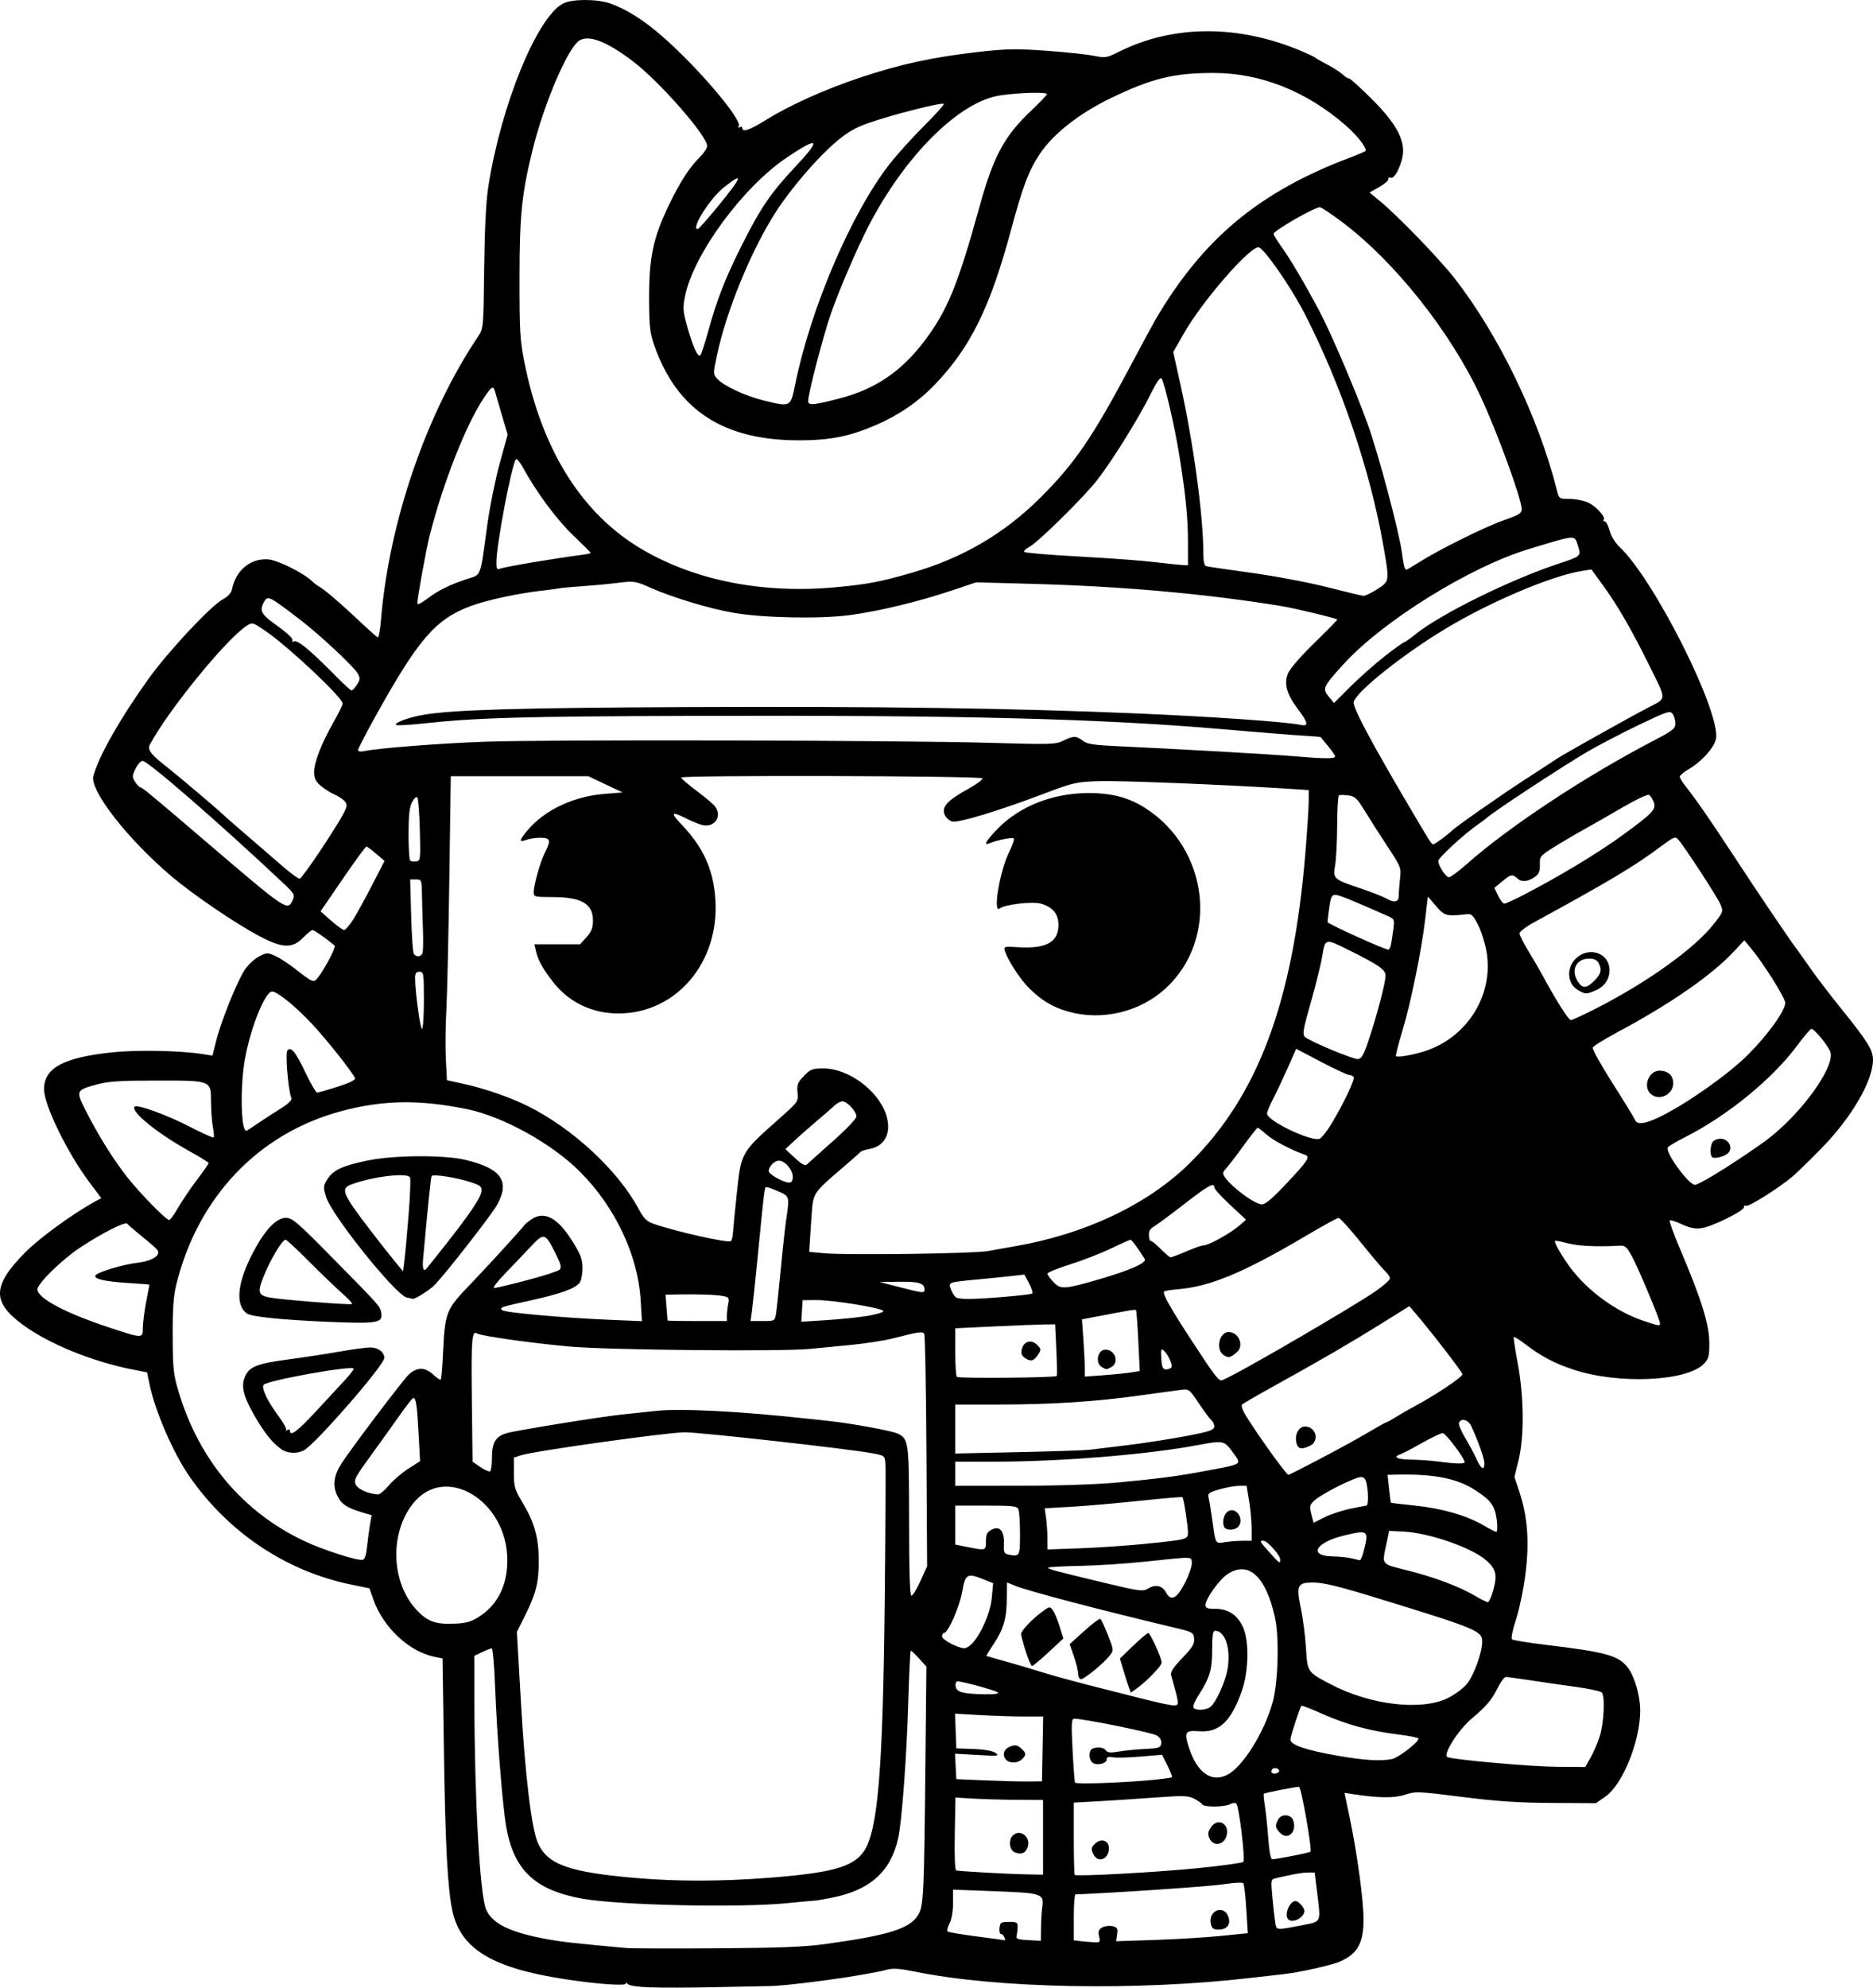<?xml version="1.0" encoding="UTF-8" standalone="no"?>
<!-- Created with Inkscape (http://www.inkscape.org/) -->

<svg
   width="225.703mm"
   height="239.388mm"
   viewBox="0 0 225.703 239.389"
   version="1.1"
   id="svg1"
   xml:space="preserve"
   xmlns="http://www.w3.org/2000/svg"
   xmlns:svg="http://www.w3.org/2000/svg"><defs
     id="defs1"><clipPath
       clipPathUnits="userSpaceOnUse"
       id="clipPath3"><path
         id="path3"
         style="fill:#ff0000;fill-opacity:1;fill-rule:nonzero;stroke:none;stroke-width:0.265"
         d="M 117.464,-9.186 V 177.167 H 291.495 V -9.186 Z M 147.334,111.931 c 4.149,-0.092 4.552,4.357 -0.092,5.084 -1.195,0.187 -2.39,0.381 -3.57,0.655 -1.902,0.431 -3.801,0.869 -5.685,1.373 -4.843,1.295 -6.431,-3.457 -1.602,-4.804 2.039,-0.569 4.104,-1.04 6.168,-1.508 1.289,-0.299 2.595,-0.512 3.902,-0.719 0.31,-0.049 0.603,-0.075 0.88,-0.081 z" /></clipPath><clipPath
       clipPathUnits="userSpaceOnUse"
       id="clipPath29"><path
         id="path30"
         style="fill:#ff0000;fill-opacity:1;fill-rule:nonzero;stroke:none;stroke-width:0.265"
         d="M -43.23,-9.228 V 216.918 H 174.315 V -9.228 Z M 64.459,27.799 c 2.205,0.075 3.149,2.778 0.337,5.093 -1.015,0.835 -0.499,0.393 -1.541,1.333 -0.051,0.05 -0.1,0.101 -0.15,0.151 0.22,0.811 0.125,1.873 -0.521,3.116 -0.875,1.685 -1.749,3.37 -2.654,5.039 -0.978,1.836 -1.883,3.712 -2.891,5.53 -2.43,4.385 -6.499,1.653 -4.214,-2.809 0.315,-0.616 0.638,-1.229 0.953,-1.845 -0.007,-0.023 -0.015,-0.043 -0.022,-0.066 -0.595,-2.008 -0.069,-3.784 0.689,-5.659 1.274,-2.682 3.164,-4.982 5.254,-7.063 1.251,-1.138 0.627,-0.597 1.868,-1.628 0.964,-0.801 1.889,-1.157 2.675,-1.191 0.074,-0.003 0.146,-0.004 0.217,-0.001 z M 107.156,139.452 v 5.3e-4 h 1.332 c 3.185,0 4.318,2.034 3.452,3.522 1.261,1.236 0.77,3.284 -1.765,3.911 -0.549,0.616 -1.49,1.105 -2.851,1.261 -0.137,0.016 -0.274,0.031 -0.411,0.047 -2.651,0.305 -4.055,-0.978 -4.036,-2.332 -0.348,-0.335 -0.565,-0.745 -0.622,-1.186 -3.343,-0.946 -2.812,-4.861 1.596,-4.861 h 0.989 c 0.119,0 0.233,0.004 0.346,0.009 0.539,-0.217 1.168,-0.371 1.971,-0.371 z" /></clipPath><clipPath
       clipPathUnits="userSpaceOnUse"
       id="clipPath48"><path
         id="path49"
         style="fill:#ff0000;fill-opacity:1;fill-rule:nonzero;stroke:none;stroke-width:0.265"
         d="M 41.091,5.534 V 221.556 H 225.286 V 5.534 Z M 200.736,27.814 c 1.729,0.019 2.649,1.415 2.086,2.936 0.034,0.916 -0.448,2.032 -1.673,3.09 -1.147,0.992 -0.564,0.491 -1.752,1.502 -1.464,1.224 -2.914,2.469 -4.415,3.646 -1.776,1.393 -3.3,1.325 -4.092,0.54 -1.314,0.839 -2.65,1.642 -3.984,2.446 -4.294,2.588 -6.806,-1.809 -2.513,-4.397 1.384,-0.834 2.777,-1.656 4.133,-2.538 2.022,-1.284 4.052,-2.554 5.996,-3.956 1.191,-0.886 2.419,-1.714 3.69,-2.479 0.94,-0.565 1.799,-0.798 2.523,-0.79 z m -20.135,16.378 c 1.024,0.015 1.877,0.8 2.033,2.11 0.718,0.616 1.17,1.82 0.937,3.569 -0.199,1.498 -0.825,2.882 -1.489,4.224 -0.631,1.325 -1.475,2.521 -2.325,3.71 -0.383,0.58 -0.187,0.283 -0.588,0.891 -1.639,2.485 -3.795,2.512 -4.699,1.247 -2.336,3.06 -5.919,0.908 -3.888,-3.193 0.881,-1.779 1.751,-3.563 2.632,-5.343 0.834,-1.685 1.981,-2.401 2.971,-2.401 0.144,-8e-6 0.278,0.034 0.414,0.063 0.316,-0.73 0.627,-1.462 0.929,-2.198 0.772,-1.885 2.007,-2.694 3.073,-2.678 z" /></clipPath><clipPath
       clipPathUnits="userSpaceOnUse"
       id="clipPath83"><path
         id="path84"
         style="fill:#ff0000;fill-opacity:1;fill-rule:nonzero;stroke:none;stroke-width:0.265"
         d="M 132.474,-7.02 V 208.971 H 400.13 V -7.02 Z M 255.342,107.773 c 0.047,-0.001 0.095,-5.3e-4 0.143,0.002 1.045,0.054 2.19,0.946 2.813,2.886 0.307,0.956 0.456,1.952 0.58,2.946 0.105,0.896 0.146,1.798 0.173,2.7 0.049,0.457 0.091,0.915 0.134,1.373 0.032,0.334 -0.006,0.606 -0.033,0.887 0.917,0.087 1.972,0.687 2.893,1.982 0.57,0.801 1.075,1.645 1.573,2.491 0.431,0.671 0.926,1.295 1.376,1.954 0.093,0.157 0.186,0.314 0.279,0.471 1.353,2.285 0.702,4.101 -0.559,4.645 -1.02,0.911 -2.908,0.691 -4.385,-1.562 -0.239,-0.365 -0.478,-0.73 -0.729,-1.087 -0.216,-0.336 -0.388,-0.695 -0.574,-1.046 0.608,2.159 -0.889,3.607 -2.71,3.036 -0.616,0.275 -1.361,0.46 -2.342,0.399 -1.467,-0.091 -2.933,-0.193 -4.399,-0.296 -1.796,-0.111 -3.597,-0.198 -5.398,-0.193 -5.014,0.015 -5.014,-5.049 0,-5.065 1.903,-0.006 3.807,0.088 5.707,0.203 0.635,0.044 1.271,0.085 1.906,0.128 -2.172,-2.84 -4.36,-5.667 -6.601,-8.453 -2.161,-2.685 -1.065,-5.119 0.858,-5.113 0.628,0.002 1.345,0.277 2.066,0.876 0.364,-0.695 0.988,-1.1 1.69,-1.132 0.505,-0.023 1.05,0.149 1.567,0.543 0.093,-0.019 0.178,-0.065 0.274,-0.07 0.594,-0.032 1.239,0.203 1.815,0.734 -0.664,-2.602 0.469,-4.21 1.884,-4.241 z m 0.768,13.726 c -0.032,0.104 -0.068,0.203 -0.109,0.298 0.124,0.163 0.249,0.325 0.373,0.488 -0.098,-0.264 -0.22,-0.535 -0.254,-0.779 -0.004,-0.001 -0.007,-0.005 -0.01,-0.006 z m 30.329,39.335 h 0.777 c 5.014,0 5.014,5.065 0,5.065 h -0.777 c -5.014,0 -5.014,-5.065 0,-5.065 z" /></clipPath><clipPath
       clipPathUnits="userSpaceOnUse"
       id="clipPath102"><path
         id="path103"
         style="fill:#ff0000;fill-opacity:1;fill-rule:nonzero;stroke:none;stroke-width:0.265"
         d="M 245.095,-91.085 V 149.538 H 484.247 V -91.085 Z M 386.76,31.187 h 1.65 c 5.014,0 5.014,5.065 0,5.065 h -1.65 c -5.014,0 -5.014,-5.065 0,-5.065 z M 278.242,82.629 c 1.018,-0.028 2.247,0.632 3.228,2.236 0.354,0.578 0.768,1.115 1.156,1.669 -0.179,-0.355 -0.185,-0.572 0.174,-0.552 0.231,0.012 0.612,0.121 1.194,0.353 1.53,0.608 2.705,1.776 3.919,2.845 1.817,1.6 0.342,0.262 2.186,1.957 3.604,3.312 0.416,6.943 -3.167,3.954 -0.796,1.298 -2.871,1.492 -4.73,-0.776 -1.836,-2.239 -3.672,-4.499 -5.159,-6.99 -1.607,-2.69 -0.498,-4.649 1.199,-4.696 z m 48.669,29.818 c 0.832,-0.023 1.844,0.352 2.893,1.294 1.313,1.18 2.463,2.509 3.553,3.893 0.661,0.847 0.337,0.434 0.973,1.24 1.192,1.511 1.339,2.902 0.893,3.822 -0.016,1.86 -2.198,3.006 -4.869,1.014 -1.747,-1.303 -3.553,-2.525 -5.469,-3.568 -3.578,-1.948 -3.294,-5.278 -0.617,-5.341 0.191,-0.004 0.416,0.041 0.631,0.072 -0.168,-1.358 0.693,-2.391 2.01,-2.427 z" /></clipPath><clipPath
       clipPathUnits="userSpaceOnUse"
       id="clipPath113"><path
         id="path114"
         style="fill:#ff0000;fill-opacity:1;fill-rule:nonzero;stroke:none;stroke-width:0.265"
         d="m 157.066,-116.178 v 259.561 h 295.043 v -259.561 z M 393.264,24.766 c 0.581,0.011 1.242,0.145 1.968,0.439 0.12,0.049 0.24,0.098 0.36,0.146 4.647,1.882 2.736,6.584 -1.907,4.692 -0.149,-0.061 -0.299,-0.122 -0.449,-0.182 -3.917,-1.596 -3.112,-5.153 0.027,-5.095 z M 342.535,35.836 c 1.181,-0.021 2.405,1.064 2.649,3.402 0.172,1.646 0.305,3.295 0.421,4.946 0.065,0.913 0.111,1.827 0.156,2.741 0.246,5.008 -4.813,5.256 -5.059,0.248 -0.043,-0.879 -0.087,-1.758 -0.149,-2.635 -0.107,-1.53 -0.233,-3.058 -0.382,-4.584 -0.259,-2.651 1.026,-4.095 2.365,-4.118 z m -33.149,10.457 c 3.772,0.034 4.177,4.206 -0.279,5.096 -2.779,0.555 -5.597,1.027 -8.441,1.011 -5.014,-0.028 -5.014,-5.084 0,-5.064 2.507,0.01 4.994,-0.417 7.443,-0.913 0.461,-0.093 0.887,-0.134 1.277,-0.13 z" /></clipPath><clipPath
       clipPathUnits="userSpaceOnUse"
       id="clipPath120"><path
         id="path121"
         style="fill:#ff0000;fill-opacity:1;fill-rule:nonzero;stroke:none;stroke-width:0.265"
         d="M 344.491,-224.742 V 93.74 H 637.437 V -224.742 Z m 57.98,209.9 c 0.18,0.019 0.442,0.736 1.12,2.612 1.049,2.901 1.048,6.019 1.03,9.064 0.014,1.384 -0.104,2.763 -0.22,4.14 -0.594,7.065 -7.742,6.459 -7.137,-0.606 0.102,-1.192 0.212,-2.384 0.194,-3.582 0.01,-1.333 0.012,-2.65 -0.1,-3.98 -0.028,-0.332 -0.067,-0.662 -0.101,-0.994 -0.05,-0.273 -0.127,-0.542 -0.151,-0.819 -0.002,-0.026 0.051,-0.015 0.077,-0.022 v 5.291e-4 c 4.911,-1.36 4.827,-5.865 5.286,-5.815 z m 133.457,6.23 c 1.673,0.041 3.331,1.648 3.508,4.967 0.11,2.057 0.326,4.101 0.649,6.136 0.19,1.182 0.086,0.629 0.301,1.658 1.455,6.94 -5.614,8.389 -7.016,1.438 -0.27,-1.337 -0.151,-0.677 -0.36,-1.978 -0.342,-2.169 -0.587,-4.348 -0.701,-6.541 -0.194,-3.762 1.722,-5.726 3.618,-5.679 z" /></clipPath><clipPath
       clipPathUnits="userSpaceOnUse"
       id="clipPath135"><path
         id="path136"
         style="fill:#ff0000;fill-opacity:1;fill-rule:nonzero;stroke:none;stroke-width:0.265"
         d="M 477.204,-278.281 V 24.964 H 771.33 V -278.281 Z m 210.631,135.235 c 0.649,0.035 1.758,0.625 3.629,1.812 2.196,1.392 3.007,3.98 3.718,6.326 2.056,6.786 -4.882,8.854 -6.864,2.046 -0.027,-0.092 -0.73,-2.143 -0.731,-2.214 -7.9e-4,-0.063 0.207,0.09 0.187,0.03 -0.102,-0.312 -0.801,-0.228 -0.785,-0.595 0.214,-4.87 -0.582,-7.482 0.845,-7.405 z m -130.474,16.82 c 0.913,0.03 1.975,0.321 3.143,0.957 2.784,1.515 5.891,2.183 8.941,2.926 0.049,0.011 0.098,0.023 0.147,0.034 0.394,-0.233 0.868,-0.356 1.405,-0.343 0.586,0.014 1.246,0.191 1.956,0.556 0.817,-0.371 1.604,-0.614 2.297,-0.621 2.818,-0.029 4.295,2.613 2.367,5.305 3.089,4.801 -0.884,8.357 -4.597,5.381 -3.035,3.455 -7.309,1.009 -5.866,-3.51 -3.376,-0.823 -6.775,-1.657 -9.854,-3.322 -5.068,-2.74 -3.897,-7.494 0.06,-7.363 z" /></clipPath><clipPath
       clipPathUnits="userSpaceOnUse"
       id="clipPath194"><path
         id="path195"
         style="fill:#ff0000;fill-opacity:1;fill-rule:nonzero;stroke:none;stroke-width:0.265"
         d="M 586.953,-316.373 V -43.138 H 818.308 V -316.373 Z m 53.828,72.49 c 5.334,0.125 5.822,6.026 -0.496,7.199 -2.322,0.431 -4.653,0.82 -7,1.081 -7.047,0.783 -7.758,-6.323 -0.713,-7.127 2.146,-0.245 4.278,-0.598 6.401,-0.995 0.653,-0.122 1.257,-0.171 1.809,-0.158 z m 77.852,114.108 c 5.866,-0.176 6.487,6.105 -0.071,7.191 -0.65,0.108 -1.301,0.219 -1.95,0.334 -0.186,1.569 -1.657,3.152 -4.701,3.588 -1.375,0.197 -2.749,0.395 -4.116,0.642 -5.881,1.061 -7.651,-3.737 -3.89,-6.031 -0.444,-1.629 0.751,-3.612 4.075,-4.515 1.142,-0.31 2.302,-0.545 3.459,-0.789 0.65,-0.137 1.253,-0.199 1.805,-0.199 0.723,5.3e-4 1.355,0.112 1.9,0.302 0.75,-0.132 1.499,-0.273 2.248,-0.398 0.437,-0.073 0.851,-0.113 1.242,-0.125 z m -47.002,6.364 c 0.357,0.005 0.666,0.064 0.98,0.115 0.233,-0.014 0.459,-0.02 0.676,-0.017 5.137,0.085 6.028,4.924 1.742,6.653 -0.279,1.554 -1.868,3.015 -4.953,3.209 -1.326,0.083 -2.653,0.193 -3.983,0.181 -6.214,-0.058 -6.913,-5.512 -2.233,-6.827 0.301,-1.446 1.792,-2.735 4.474,-2.882 1.038,-0.211 0.525,-0.119 1.763,-0.315 0.547,-0.087 1.058,-0.124 1.532,-0.117 z m 99.073,6.165 c 0.899,0.004 1.966,0.251 3.169,0.818 2.023,0.953 3.732,2.451 5.497,3.8 0.855,0.653 1.413,1.334 1.839,2.011 0.19,0.084 0.377,0.171 0.568,0.253 0.084,0.036 0.127,0.087 0.208,0.124 0.489,0.022 1.013,0.09 1.575,0.215 1.253,0.28 2.423,0.79 3.569,1.351 4.569,2.236 4.099,6.224 1.184,7.095 -0.846,1.196 -2.706,1.953 -5.421,1.429 -0.562,-0.108 -1.188,-0.184 -1.733,-0.328 -1.776,-0.47 -3.097,-1.215 -3.97,-2.048 -0.964,0.147 -2.141,0.029 -3.489,-0.469 -0.123,-0.045 -0.246,-0.09 -0.368,-0.136 -3.715,-1.372 -4.651,-4.083 -3.594,-5.79 -0.64,-0.869 -0.889,-1.776 -0.757,-2.584 -2.495,-2.691 -1.481,-5.754 1.723,-5.739 z m -62.233,1.085 c 4.846,0.175 5.452,5.705 -0.564,7.221 -1.726,0.435 -3.461,0.814 -5.211,1.139 -6.971,1.294 -8.371,-5.705 -1.405,-7.023 1.627,-0.308 3.245,-0.645 4.849,-1.058 0.858,-0.221 1.637,-0.305 2.33,-0.28 z m -33.08,3.914 h 1.593 c 7.09,0 7.09,7.162 0,7.162 h -1.593 c -7.09,0 -7.09,-7.162 0,-7.162 z m 63.159,22.509 c 0.183,-0.003 0.366,-0.002 0.549,0.001 7.089,0.128 7.089,7.3 0,7.162 -1.22,-0.024 -2.435,0.137 -3.646,0.261 -7.053,0.722 -7.782,-6.406 -0.728,-7.125 1.272,-0.13 2.546,-0.281 3.825,-0.3 z" /></clipPath><clipPath
       clipPathUnits="userSpaceOnUse"
       id="clipPath198"><path
         id="path198"
         style="fill:#ff0000;fill-opacity:1;fill-rule:nonzero;stroke:none;stroke-width:0.265"
         d="m 554.032,-616.471 v 310.772 H 874.629 V -616.471 Z m 150.945,162.122 c 5.869,-0.061 6.366,6.229 -0.211,7.188 -4.826,0.703 -2.391,0.328 -7.302,1.126 -4.89,0.876 -9.753,2.076 -14.71,2.484 -7.066,0.582 -7.042,-6.332 0,-7.162 4.519,-0.533 8.968,-1.568 13.446,-2.371 5.065,-0.823 2.554,-0.436 7.532,-1.163 0.439,-0.064 0.854,-0.096 1.245,-0.1 z" /></clipPath><clipPath
       clipPathUnits="userSpaceOnUse"
       id="clipPath220"><path
         id="path221"
         style="fill:#ff0000;fill-opacity:1;fill-rule:nonzero;stroke:none;stroke-width:0.265"
         d="M 393.398,-651.944 V -304.562 h 319.202 v -347.382 z m 253.474,152.846 c 0.975,-0.028 1.955,0.539 2.718,1.606 0.253,-0.065 0.514,-0.096 0.778,-0.086 1.688,0.068 3.497,1.686 3.977,4.975 0.842,5.781 2.199,11.472 3.517,17.159 0.235,1.012 0.242,1.87 0.153,2.642 0.629,1.273 1.166,2.595 1.687,3.905 0.159,0.441 0.317,0.881 0.476,1.322 2.401,6.672 -4.362,9.094 -6.743,2.415 -0.113,-0.317 -0.226,-0.634 -0.339,-0.951 0.025,0.303 0.013,0.328 0.061,0.933 0.573,7.067 -6.576,7.642 -7.139,0.574 -0.092,-1.152 -0.088,-1.408 -0.115,-1.756 -0.912,-0.594 -1.773,-1.65 -2.395,-3.244 -0.409,-1.048 -0.805,-2.103 -1.282,-3.123 -1.879,-4.014 -0.199,-6.824 2.104,-6.821 0.415,5.3e-4 0.851,0.095 1.29,0.288 2.2e-4,-0.159 -0.004,-0.317 -0.004,-0.475 2.6e-4,-0.376 0.025,-0.727 0.063,-1.063 -0.74,-4.137 -1.426,-8.284 -1.979,-12.451 -0.496,-3.734 1.269,-5.791 3.173,-5.846 z m 19.151,17.42 c 1.492,0.032 3.161,1.245 4.111,3.964 0.812,2.325 1.342,4.731 1.842,7.138 1.441,6.942 -5.581,8.396 -7.014,1.452 -0.427,-2.069 -0.873,-4.14 -1.559,-6.142 -1.365,-3.983 0.44,-6.458 2.621,-6.412 z" /></clipPath><clipPath
       clipPathUnits="userSpaceOnUse"
       id="clipPath323"><path
         id="path324"
         style="fill:#ff0000;fill-opacity:1;fill-rule:nonzero;stroke:none;stroke-width:0.265"
         d="m 515.643,-800.924 v 283.048 c 1.969,0.455 3.921,0.98 5.869,1.518 0.752,-0.41 1.765,-0.662 3.051,-0.654 0.207,0 0.421,0.009 0.642,0.024 0.307,0.021 0.612,0.06 0.918,0.093 -3.058,-2.226 -2.445,-5.811 2.073,-5.804 0.384,0 0.796,0.027 1.236,0.083 1.633,0.207 2.23,0.236 3.923,0.685 7.728,2.049 15.198,5.065 22.638,7.95 6.351,2.397 12.408,5.456 18.45,8.527 4.516,2.296 4.145,6.211 1.26,7.086 h 142.148 c -3.64,-2.857 -7.374,-5.606 -11.353,-7.976 -4.95,-2.947 -3.981,-7.702 -0.128,-7.519 0.889,0.042 1.932,0.347 3.091,0.998 4.772,2.68 9.169,5.987 13.46,9.37 l 2.8,2.314 c 1.122,0.927 1.816,1.896 2.171,2.813 h 76.1 c -1.674,-6.323 -3.432,-12.623 -5.282,-18.897 -0.11,1.471 -0.198,2.944 -0.28,4.416 -0.394,7.079 -7.547,6.68 -7.151,-0.399 0.205,-3.67 0.423,-7.347 0.995,-10.982 0.465,-2.848 0.925,-5.704 1.655,-8.498 -3.097,-9.827 -6.259,-19.634 -9.667,-29.357 -1.466,-4.182 0.519,-6.903 2.794,-6.726 1.365,0.107 2.835,1.257 3.726,3.762 2.01,5.643 3.888,11.333 5.756,17.026 -0.788,-4.204 -1.484,-8.425 -2.013,-12.674 -0.437,-3.518 1.123,-5.455 2.903,-5.633 1.78,-0.178 3.78,1.403 4.224,4.92 0.413,3.278 0.928,6.539 1.505,9.788 0.251,-1.388 0.999,-2.303 1.932,-2.684 -0.077,-0.389 -0.143,-0.78 -0.221,-1.169 -0.597,-2.982 0.369,-4.861 1.772,-5.508 -0.549,-2.099 -1.048,-4.209 -1.374,-6.353 -0.566,-3.724 1.13,-5.644 3.031,-5.58 1.678,0.057 3.515,1.66 4.102,4.931 0.206,1.148 0.462,2.285 0.735,3.419 0.332,-1.812 1.405,-2.974 2.716,-3.096 1.557,-0.145 3.333,1.07 4.206,4.046 0.086,0.293 0.167,0.588 0.258,0.88 0.605,-2.301 2.095,-3.454 3.538,-3.454 1.567,-3e-5 3.075,1.357 3.326,4.072 0.496,-0.388 1.04,-0.655 1.633,-0.655 1.743,1.3e-4 3.615,1.692 3.984,5.046 v -243.199 z m 285.962,83.177 c 1.344,-0.017 2.482,0.86 2.851,2.339 0.108,-0.016 0.219,-0.068 0.325,-0.073 0.074,-0.003 0.148,-0.004 0.221,-0.002 v -5.3e-4 c 2.26,0.06 3.918,2.709 2.094,6.595 -0.374,0.797 -0.748,1.595 -1.122,2.392 -1.85,3.891 -3.617,7.822 -5.542,11.676 -1.342,2.685 -3.211,3.546 -4.712,3.25 -1.583,3.559 -4.21,4.164 -5.768,2.878 -0.94,1.041 -2.177,1.349 -3.269,0.89 -2.381,2.167 -4.82,1.727 -5.722,-0.038 -1.751,-0.909 -2.319,-3.574 0.141,-6.573 0.93,-1.134 1.778,-2.336 2.644,-3.519 0.466,-0.637 0.904,-1.293 1.362,-1.936 0.1,-0.299 0.199,-0.599 0.295,-0.9 0.375,-1.289 0.991,-2.487 1.417,-3.756 0.452,-1.29 1.021,-2.529 1.621,-3.756 0.273,-0.622 0.52,-1.256 0.763,-1.89 1.033,-2.689 2.751,-3.859 4.257,-3.858 0.167,2e-4 0.331,0.02 0.492,0.049 0.718,-0.552 1.467,-0.828 2.167,-0.853 0.034,-10e-4 0.067,0.004 0.101,0.004 0.492,-0.192 0.978,-0.313 1.433,-0.291 0.034,0.002 0.062,0.02 0.096,0.023 1.154,-1.83 2.595,-2.635 3.857,-2.651 z m -34.448,83.209 c 2.38,0.088 3.996,2.931 1.769,6.762 -0.205,0.353 -0.411,0.707 -0.617,1.06 -0.791,1.593 -1.494,3.221 -1.967,4.94 -1.884,6.835 -8.457,6.072 -7.107,-0.888 0.491,-2.533 1.521,-4.913 2.65,-7.218 0.276,-0.486 0.552,-0.971 0.828,-1.457 1.313,-2.312 3.016,-3.251 4.444,-3.199 z m 3.14,59.734 c 0.964,-0.039 2.151,0.255 3.51,1.003 1.769,0.973 3.422,2.138 5.139,3.199 6.031,3.728 2.258,9.825 -3.769,6.091 -1.44,-0.893 -2.861,-1.816 -4.278,-2.745 -4.632,-3.037 -4.043,-7.409 -0.601,-7.547 z m 56.247,30.714 c -0.127,3.358 -0.253,6.717 -0.381,10.075 0.35,1.947 0.717,3.891 1.064,5.839 -0.18,-5.307 -0.404,-10.612 -0.683,-15.914 z m -280.205,34.079 c 0.615,0.276 1.124,0.507 1.916,0.858 8.577,4.104 4.329,2.034 12.748,6.212 0.483,0.24 0.904,0.5 1.28,0.772 3.19,1.261 6.383,2.517 9.564,3.801 h 1.218 c -0.585,-0.141 -1.209,-0.367 -1.868,-0.702 -5.826,-2.966 -11.665,-5.923 -17.793,-8.233 -2.345,-0.91 -4.707,-1.807 -7.065,-2.707 z m -30.695,2.274 v 9.368 h 8.184 c -3.19,-1.734 -2.46,-5.881 2.982,-6.359 0.152,-0.013 0.305,-0.01 0.457,-0.022 -3.608,-1.024 -8.17,-2.261 -11.623,-2.988 z" /></clipPath><clipPath
       clipPathUnits="userSpaceOnUse"
       id="clipPath358"><path
         id="path359"
         style="fill:#ff0000;fill-opacity:1;fill-rule:nonzero;stroke:none;stroke-width:0.265"
         d="m 832.162,-950.671 -219.816,5.2e-4 v 210.74 c 0.687,0.089 1.374,0.183 2.058,0.288 4.709,0.59 9.416,1.215 14.064,2.179 1.393,0.343 2.652,0.629 4.021,1.056 0.177,0.055 0.347,0.128 0.521,0.191 3.416,-0.131 6.833,-0.235 10.25,-0.332 5.907,-0.163 11.816,-0.25 17.725,-0.251 5.909,-2.6e-4 11.817,0.086 17.723,0.27 3.929,0.146 7.853,0.38 11.776,0.649 5.002,0.343 4.655,5.397 -0.347,5.053 -3.859,-0.265 -7.721,-0.496 -11.587,-0.64 -0.776,-0.024 -1.553,-0.033 -2.329,-0.054 4.49,0.595 4.086,5.266 -0.75,4.969 -0.668,-0.041 -1.337,-0.082 -2.005,-0.123 -4.257,-0.232 -8.518,-0.423 -12.773,-0.698 3.352,0.696 6.748,1.107 10.159,1.416 4.075,0.439 8.145,0.912 12.217,1.366 4.292,0.427 8.585,0.831 12.881,1.213 4.887,0.446 9.788,0.731 14.695,0.825 5.431,0.078 10.861,0.122 16.292,0.007 4.764,-0.076 9.528,-0.177 14.285,-0.457 4.667,-0.248 9.343,-0.439 13.978,-1.072 4.192,-0.593 8.357,-1.345 12.446,-2.461 3.403,-0.881 6.798,-1.788 10.171,-2.776 1.776,-0.536 3.553,-1.065 5.329,-1.598 -8.296,1.341 -16.579,2.754 -24.803,4.49 -2.413,0.5 -4.598,0.986 -7.018,1.371 -2.18,0.347 -4.46,0.668 -6.631,0.097 -4.849,-1.275 -3.469,-5.791 1.455,-4.851 1.469,0.281 3.047,-0.026 4.496,-0.265 2.43,-0.401 4.207,-0.801 6.67,-1.312 13.822,-2.919 27.804,-4.96 41.745,-7.206 3.074,-1.727 6.115,-3.51 9.021,-5.511 0.877,-0.604 1.722,-1.254 2.583,-1.882 4.849,-4.127 8.642,-9.272 12.036,-14.615 0.873,-1.418 1.674,-2.876 2.459,-4.343 0.266,-4.557 0.505,-9.116 0.5,-13.683 -0.001,-1.962 0.016,-3.924 -0.003,-5.886 -0.006,-0.592 -0.025,-1.183 -0.037,-1.775 -0.165,-0.528 -0.321,-1.06 -0.488,-1.586 -1.48,-4.358 -2.961,-8.773 -5.234,-12.796 -1.542,-2.728 -0.553,-4.876 1.035,-5.053 0.952,-0.106 2.12,0.497 3.087,2.109 0.379,0.632 0.698,1.295 1.038,1.947 -0.063,-2.454 1.141,-3.683 2.393,-3.683 1.265,5e-5 2.576,1.253 2.672,3.758 0.095,2.465 0.177,4.93 0.279,7.394 0.41,0.445 0.78,1.067 1.058,1.91 0.328,0.996 0.432,1.194 0.588,2.403 0.042,0.331 0.079,0.733 0.116,1.128 z m -2.262,195.551 c -0.468,0.492 -0.915,1.003 -1.371,1.506 0.612,0.011 1.127,0.183 1.512,0.476 0.008,-0.253 0.018,-0.506 0.026,-0.759 0.009,-0.322 0.008,-0.771 0.018,-1.132 -0.063,-0.021 -0.122,-0.063 -0.184,-0.091 z m 0.018,5.565 c -0.347,0.375 -0.791,0.738 -1.366,1.066 -3.721,2.125 -7.429,4.273 -11.133,6.429 1.919,-0.44 3.834,-0.902 5.737,-1.409 2.857,-0.761 4.709,-1.336 6.62,-1.962 0.049,-1.375 0.093,-2.75 0.141,-4.124 z m -0.327,9.504 c -1.469,0.46 -3,0.908 -5.231,1.501 -6.589,1.752 -13.282,3.07 -20,4.221 -0.179,0.095 -0.357,0.193 -0.536,0.288 -0.244,0.132 -0.499,0.242 -0.743,0.372 -2.965,1.742 -5.931,3.484 -8.898,5.222 -4.065,2.412 -8.093,4.768 -12.103,7.264 -0.863,0.537 -1.714,1.092 -2.563,1.651 h 52.645 v -3.815 c -1.468,0.459 -3.166,-0.821 -3.026,-3.773 0.205,-4.308 0.313,-8.62 0.455,-12.93 z m -217.245,5.245 v 15.274 h 70.414 c -0.064,-0.006 -0.128,-0.012 -0.192,-0.018 -4.086,-0.455 -8.17,-0.93 -12.258,-1.37 -3.828,-0.338 -7.638,-0.804 -11.394,-1.625 -3.646,-0.918 -7.262,-1.95 -10.895,-2.918 -3.828,-0.844 -7.512,-2.137 -11.09,-3.721 -1.325,-0.578 -2.657,-1.145 -4.006,-1.669 -0.441,-0.079 -0.881,-0.158 -1.322,-0.235 -2.252,0.092 -4.503,0.194 -6.754,0.321 -2.648,0.15 -4.021,-1.187 -4,-2.523 -2.402,-0.495 -4.806,-0.977 -7.229,-1.348 -0.425,-0.053 -0.849,-0.115 -1.274,-0.168 z m 156.679,13.145 c -0.037,0.01 -0.073,0.021 -0.11,0.03 -3.338,0.91 -6.733,1.548 -10.144,2.099 h 6.524 c 0.033,-0.019 0.065,-0.037 0.098,-0.056 1.211,-0.69 2.422,-1.381 3.632,-2.073 z" /></clipPath><clipPath
       clipPathUnits="userSpaceOnUse"
       id="clipPath393"><path
         id="path394"
         style="fill:#ff0000;fill-opacity:1;fill-rule:nonzero;stroke:none;stroke-width:0.265"
         d="m 601.826,-975.892 v 251.336 h 51.451 c -0.453,-0.099 -0.904,-0.205 -1.352,-0.326 -1.181,-0.292 -2.361,-0.603 -3.494,-1.05 -0.815,-0.342 -1.643,-0.656 -2.454,-1.008 -0.83,-0.37 -1.656,-0.753 -2.535,-0.995 -1.341,-0.468 -2.67,-0.973 -4.05,-1.319 -1.101,-0.272 -2.215,-0.498 -3.34,-0.646 -4.816,-0.631 -4.996,-5.097 -0.454,-5.08 0.147,5.3e-4 0.298,0.005 0.454,0.015 1.536,0.1 3.05,0.429 4.543,0.791 1.538,0.38 3.022,0.936 4.515,1.457 1.013,0.288 1.972,0.724 2.932,1.152 0.774,0.331 1.558,0.635 2.336,0.957 0.848,0.321 1.728,0.547 2.608,0.764 0.346,-0.246 0.756,-0.473 1.242,-0.669 1.35,-0.543 2.681,-1.13 4.036,-1.662 1.563,-0.652 3.174,-1.17 4.812,-1.594 0.724,-0.182 1.459,-0.312 2.195,-0.438 0.309,-0.053 0.602,-0.083 0.878,-0.093 4.147,-0.146 4.607,4.302 -0.027,5.085 -0.599,0.101 -1.198,0.206 -1.788,0.351 -0.378,0.096 -0.753,0.2 -1.127,0.31 3.155,0.302 4.026,2.612 2.693,3.997 h 12.778 c 0.274,-0.819 0.996,-1.671 2.28,-2.339 3.49,-1.816 7.3,-2.838 11.096,-3.803 0.55,-0.769 1.669,-1.356 3.359,-1.372 0.586,-0.006 1.173,-0.007 1.759,-0.003 0.281,0.002 0.562,0.011 0.843,0.015 3.545,-0.759 7.104,-1.452 10.698,-1.933 1.343,-0.176 2.696,-0.288 4.048,-0.288 0.811,-1.5e-4 1.623,0.04 2.432,0.13 1.312,0.146 1.752,0.273 3.046,0.547 1.388,0.415 3.879,0.717 4.987,1.704 0.469,0.418 1.065,0.847 1.186,1.463 0.032,0.161 -0.019,0.326 -0.017,0.488 3.987,1.078 3.131,5.443 -1.524,4.851 -0.187,-0.024 -0.374,-0.045 -0.561,-0.069 0.013,0.205 0.023,0.384 0.037,0.608 h 39.294 c -0.022,-0.068 -0.045,-0.133 -0.066,-0.203 -0.809,-2.805 -1.121,-3.764 -1.801,-6.609 -0.5,-2.092 -0.85,-4.201 -1.284,-6.305 -0.034,-0.166 -0.085,-0.328 -0.128,-0.492 -0.749,-2.881 0.57,-4.665 2.058,-4.631 0.777,0.018 1.595,0.54 2.194,1.65 0.38,-0.409 0.86,-0.642 1.365,-0.669 0.507,-0.027 1.034,0.178 1.512,0.585 -0.091,-2.208 1.046,-3.57 2.294,-3.486 0.901,0.061 1.858,0.872 2.447,2.657 0.13,0.394 0.271,0.784 0.39,1.182 0.688,2.294 1.261,4.625 1.923,6.926 0.478,1.663 0.752,2.504 1.014,3.361 0.571,0.921 1.144,1.842 1.712,2.765 0.79,1.285 0.95,2.421 0.719,3.269 h 59.366 V -975.892 Z m 180.872,244.813 c 0.91,-0.015 1.803,0.136 2.693,0.298 4.933,0.897 3.971,5.971 -0.943,4.976 -0.553,-0.112 -1.106,-0.213 -1.673,-0.21 -0.786,0.009 -1.581,0.029 -2.338,0.264 -4.789,1.483 -6.364,-3.236 -1.602,-4.805 1.248,-0.411 2.559,-0.5 3.863,-0.523 z m -84.238,4.087 c -1.4,0.305 -2.801,0.608 -4.195,0.938 -1.853,0.466 -3.718,0.931 -5.547,1.498 h 21.896 c 0.015,-0.11 0.024,-0.207 0.044,-0.331 -0.089,-0.165 -0.165,-0.313 -0.239,-0.459 -0.329,-0.046 -0.66,-0.087 -0.989,-0.137 -1.211,-0.182 -2.077,-0.619 -2.628,-1.164 -2.779,-0.163 -5.56,-0.299 -8.343,-0.345 z" /></clipPath><clipPath
       clipPathUnits="userSpaceOnUse"
       id="clipPath404"><path
         id="path405"
         style="fill:#ff0000;fill-opacity:1;fill-rule:nonzero;stroke:none;stroke-width:0.265"
         d="m 623.006,-1077.529 v 245.514 h 223.531 v -245.514 z m 161.47,120.344 c 1.352,0.029 2.589,1.471 2.2,4.106 -0.28,1.897 -0.607,3.811 -1.385,5.578 -2.021,4.588 -6.288,2.43 -4.53,-2.265 0.487,-1.301 0.706,-2.676 0.903,-4.044 0.336,-2.326 1.618,-3.401 2.811,-3.375 z m -13.226,14.737 v 5.3e-4 c 1.106,0.026 1.967,0.886 2.012,2.209 0.508,-0.278 1.006,-0.398 1.459,-0.383 1.818,0.06 2.907,2.265 0.957,4.914 -1.233,1.676 -2.549,3.731 -4.353,4.842 -0.279,0.172 -0.596,0.274 -0.893,0.411 -0.964,0.443 -1.361,0.524 -1.436,0.368 -1.472,1.414 -3.365,0.678 -3.474,-2.743 -0.087,-2.731 1.244,-5.171 2.615,-7.437 0.892,-1.475 1.992,-2.129 2.946,-2.179 0.057,-0.003 0.113,-0.004 0.169,-0.003 z m -0.562,8.551 c -0.043,0.17 -0.103,0.334 -0.134,0.508 -0.057,0.323 -0.158,0.577 -0.239,0.862 0.229,-0.467 0.389,-0.943 0.373,-1.371 z" /></clipPath><clipPath
       clipPathUnits="userSpaceOnUse"
       id="clipPath419"><path
         id="path420"
         style="fill:#ff0000;fill-opacity:1;fill-rule:nonzero;stroke:none;stroke-width:0.265"
         d="m 544.333,-1151.061 v 250.297 h 258.057 v -250.297 z m 123.179,58.095 c 4.15,0.01 4.447,4.468 -0.213,5.081 -0.171,0.023 -0.343,0.045 -0.514,0.068 -1.107,0.172 -2.198,0.406 -3.259,0.771 -1.2,0.412 -2.385,0.876 -3.534,1.415 -1.005,0.523 -1.981,1.102 -3.021,1.556 -4.594,2.009 -6.564,-2.591 -1.995,-4.654 0.917,-0.414 1.784,-0.928 2.675,-1.393 1.366,-0.662 2.787,-1.214 4.22,-1.712 1.343,-0.464 2.727,-0.766 4.127,-0.988 0.211,-0.028 0.421,-0.056 0.632,-0.085 0.311,-0.042 0.604,-0.061 0.881,-0.06 z m 26.646,5.202 c 0.277,0 0.571,0.023 0.881,0.066 0.815,0.115 1.637,0.169 2.459,0.213 0.552,0.046 1.1,0.122 1.65,0.192 4.973,0.638 4.328,5.662 -0.645,5.024 -0.425,-0.055 -0.851,-0.112 -1.277,-0.159 -0.97,-0.053 -1.941,-0.119 -2.903,-0.256 -4.653,-0.662 -4.316,-5.103 -0.165,-5.08 z m 96.111,13.346 c 1.124,-0.053 2.11,0.862 2.229,2.447 1.174,0.427 1.975,2.014 1.253,4.378 -0.684,2.237 -1.391,4.467 -2.077,6.703 -0.136,0.423 -0.271,0.846 -0.407,1.269 -0.982,3.056 -3.31,3.517 -4.457,2.203 -1.512,0.116 -2.886,-1.44 -2.16,-4.273 l 0.384,-1.5 c 0.752,-2.796 1.525,-5.588 2.402,-8.347 0.617,-1.941 1.776,-2.829 2.833,-2.879 z" /></clipPath><clipPath
       clipPathUnits="userSpaceOnUse"
       id="clipPath442"><path
         id="path443"
         style="fill:#ff0000;fill-opacity:1;fill-rule:nonzero;stroke:none;stroke-width:0.265"
         d="m 628.364,-1485.649 v 167.403 c 0.552,-1.82 1.065,-3.652 1.503,-5.504 0.765,-3.235 2.682,-4.835 4.363,-4.905 1.904,-0.08 3.504,1.804 2.775,5.5 -0.89,4.514 -2.336,8.892 -3.843,13.245 1.367,-1.395 2.715,-2.809 3.978,-4.29 0.222,-0.26 0.407,-0.55 0.611,-0.825 1.45,-1.959 3.116,-2.83 4.513,-2.894 0.688,-0.032 1.308,0.136 1.807,0.462 0.589,-0.289 1.171,-0.481 1.712,-0.507 2.089,-0.1 3.568,1.651 2.835,4.256 0.588,-0.305 1.169,-0.455 1.709,-0.455 2.133,-10e-5 3.607,2.211 2.513,5.228 0.032,0.197 0.06,0.399 0.082,0.608 0.211,2.057 0.296,4.119 0.248,6.185 -0.18,3.249 -0.684,6.462 -1.405,9.631 -0.477,2.694 -1.858,4.981 -3.461,7.141 -1.666,2.152 -3.789,3.711 -6.238,4.844 -2.059,0.832 -4.27,1.112 -6.464,1.318 -0.985,0.081 -1.974,0.12 -2.961,0.171 -1.93,0.1 -3.358,-0.361 -4.276,-1.089 v 119.527 h 234.436 v -325.051 z" /></clipPath><clipPath
       clipPathUnits="userSpaceOnUse"
       id="clipPath457"><path
         id="path458"
         style="fill:#ff0000;fill-opacity:1;fill-rule:nonzero;stroke:none;stroke-width:0.265"
         d="m 446.914,-1524.284 v 342.501 h 266.276 v -342.501 z m 127.551,35.656 v 5e-4 c 2.323,0.079 3.595,3.246 1.343,7.318 -0.989,1.788 -1.52,3.819 -2.045,5.783 -0.628,2.019 -0.685,4.036 -0.397,6.103 0.267,1.704 1.058,3.252 1.786,4.796 0.871,1.825 1.627,3.708 2.705,5.424 0.825,1.325 1.912,2.438 3.008,3.536 1.446,1.354 2.93,2.667 4.35,4.048 5.082,4.944 0.064,10.088 -5.002,5.127 -0.179,-0.175 -0.369,-0.34 -0.55,-0.513 0.577,1.757 -0.002,3.196 -1.141,3.9 4.425,1.932 3.889,6.071 0.34,6.746 -0.939,0.669 -2.357,1.063 -4.233,0.914 -1.525,-0.121 -3.049,-0.252 -4.577,-0.332 -5.17,-0.269 -6.566,-4.11 -4.185,-6.056 0.11,-1.597 1.596,-3.071 4.4,-3.142 0.391,-0.01 0.807,0.01 1.248,0.055 0.446,0.049 0.888,0.117 1.327,0.197 -0.033,-0.034 -0.066,-0.05 -0.099,-0.085 -1.31,-1.387 -2.64,-2.757 -3.832,-4.249 -2.075,-2.811 -3.51,-5.503 -4.188,-8.968 -0.294,-1.607 -0.421,-2.038 -0.516,-3.706 -0.124,-2.19 0.115,-4.39 0.139,-6.579 0.131,-2.636 0.245,-5.291 0.766,-7.885 0.46,-2.291 1.498,-3.641 2.642,-4.174 0.618,-1.954 1.343,-3.87 2.552,-5.525 1.438,-1.968 2.943,-2.774 4.159,-2.733 z" /></clipPath></defs><g
     id="layer1"
     transform="translate(-595.926,1526.085)"><path
       style="fill:#000000"
       d="m 674.265,-1286.728 c -1.565,-0.066 -2.581,-0.225 -2.708,-0.425 -0.113,-0.179 -0.205,-0.198 -0.207,-0.045 -0.005,0.328 -3.562,0.067 -7.545,-0.553 -8.582,-1.335 -12.337,-3.62 -13.346,-8.12 -0.584,-2.606 -0.868,-7.791 -1.033,-18.843 l -0.173,-11.63 -0.993,-0.206 c -3.059,-0.635 -6.16,-3.543 -7.335,-6.879 l -0.48,-1.364 -2.21,-0.453 c -7.817,-1.601 -14.754,-6.236 -19.468,-13.006 -1.949,-2.799 -4.146,-7.854 -4.813,-11.075 l -0.305,-1.475 -1.777,-0.35 c -4.859,-0.956 -10.089,-3.095 -13.227,-5.407 -3.693,-2.722 -3.637,-4.662 0.247,-8.624 1.701,-1.735 5.736,-4.686 8.405,-6.146 l 0.835,-0.457 -1.442,-1.924 c -2.651,-3.537 -5.458,-9.291 -5.458,-11.189 0,-2.56 2.319,-3.82 8.173,-4.442 2.991,-0.318 8.219,-0.221 10.904,0.202 l 1.218,0.192 0.441,-1.758 c 0.615,-2.446 2.591,-7.339 3.486,-8.631 0.411,-0.593 1.178,-1.297 1.705,-1.566 0.921,-0.47 0.999,-0.471 2.001,-0.021 0.573,0.258 1.805,1.081 2.737,1.83 1.349,1.084 1.77,1.3 2.065,1.055 0.637,-0.529 2.523,-3.965 2.287,-4.166 -0.958,-0.814 -2.461,-1.873 -2.659,-1.873 -0.132,0 -0.645,0.417 -1.138,0.926 -1.273,1.314 -2.482,1.277 -5.213,-0.158 -2.792,-1.467 -7.947,-4.96 -10.53,-7.135 -5.377,-4.527 -10.019,-10.472 -9.531,-12.204 0.687,-2.435 3.167,-6.806 6.574,-11.583 2.382,-3.341 7.562,-8.887 9.046,-9.686 0.59,-0.318 0.995,-0.758 1.077,-1.171 0.459,-2.321 2.253,-3.801 4.393,-3.623 1.164,0.097 4.308,1.671 5.292,2.65 0.192,0.191 0.544,0.458 0.783,0.594 0.713,0.406 2.55,1.973 4.787,4.084 1.157,1.091 2.198,2.02 2.315,2.063 0.116,0.043 0.293,-0.909 0.392,-2.117 0.961,-11.731 5.453,-24.833 11.698,-34.117 0.644,-0.957 0.65,-1.025 0.736,-8.202 0.059,-4.884 0.222,-8.097 0.503,-9.883 1.542,-9.804 5.853,-20.357 8.995,-22.019 1.07,-0.566 4.124,-0.569 5.681,-0.01 2.768,1.001 5.414,2.92 9.041,6.556 3.686,3.695 6.807,7.668 6.462,8.226 -0.122,0.197 -0.08,0.243 0.112,0.125 0.168,-0.104 0.305,-0.063 0.305,0.091 0,0.551 0.883,0.262 2.742,-0.896 2.983,-1.858 7.115,-3.72 11.521,-5.192 4.788,-1.599 8.725,-2.451 14.18,-3.069 3.409,-0.386 4.566,-0.406 8.202,-0.146 2.328,0.167 4.897,0.439 5.708,0.604 1.403,0.287 1.551,0.263 3.043,-0.483 6.555,-3.278 14.426,-3.295 22.073,-0.048 0.8,0.34 1.515,0.684 1.587,0.764 0.073,0.08 0.709,0.444 1.414,0.808 0.705,0.364 1.561,0.917 1.902,1.229 0.341,0.312 0.672,0.516 0.735,0.452 0.064,-0.064 1.237,0.991 2.607,2.343 2.745,2.708 3.924,4.63 3.924,6.396 0,1.31 -0.972,3.428 -1.483,3.232 -0.199,-0.076 -0.334,0 -0.299,0.162 0.035,0.166 -0.46,0.596 -1.099,0.957 l -1.162,0.656 1.294,1.074 c 2.185,1.813 7.122,6.922 8.943,9.255 5.319,6.812 10.12,16.739 12.32,25.476 0.275,1.094 0.276,1.094 1.558,1.094 0.706,0 1.719,0.207 2.252,0.46 0.988,0.469 2.138,1.773 1.833,2.078 -0.093,0.093 -0.034,0.169 0.13,0.169 0.164,0 0.434,0.506 0.601,1.125 0.175,0.651 0.661,1.459 1.154,1.918 4.213,3.925 12.331,20.099 11.648,23.207 -0.224,1.018 -1.733,2.692 -3.207,3.555 -0.631,0.37 -1.147,0.791 -1.147,0.936 0,0.145 0.248,0.58 0.552,0.967 1.461,1.861 2.944,3.994 5.732,8.244 3.264,4.976 6.626,9.954 7.812,11.568 0.404,0.55 1.232,1.714 1.84,2.587 0.608,0.873 2.16,2.895 3.449,4.494 3.28,4.067 3.899,5.06 3.899,6.257 0,2.519 -2.589,6.958 -6.218,10.66 -1.455,1.485 -3.044,3.03 -3.53,3.434 -1.663,1.381 -5.197,3.605 -5.527,3.478 -0.181,-0.07 -0.301,0 -0.267,0.161 0.09,0.412 -3.858,2.365 -5.124,2.535 -0.783,0.105 -1.41,-0.019 -2.37,-0.468 -0.718,-0.336 -1.374,-0.543 -1.457,-0.459 -0.084,0.084 0.497,1.682 1.292,3.551 2.499,5.879 3.463,8.96 3.477,11.115 0.011,1.645 -0.072,1.986 -0.621,2.571 -2.025,2.157 -10.372,2.532 -15.803,0.71 -2.318,-0.778 -3.839,-1.586 -5.791,-3.075 -0.683,-0.521 -1.288,-0.9 -1.345,-0.843 -0.057,0.057 0.153,1.464 0.467,3.127 0.762,4.031 0.809,8.849 0.114,11.684 l -0.502,2.046 0.591,1.79 c 0.998,3.024 1.223,6.052 0.735,9.895 -0.232,1.827 -0.745,4.299 -1.14,5.493 -0.414,1.253 -0.617,2.26 -0.48,2.381 0.131,0.115 1.964,0.415 4.074,0.667 7.448,0.887 8.908,1.314 10.012,2.926 0.749,1.093 1.357,3.305 1.361,4.95 0.009,3.701 -2.103,8.94 -4.19,10.394 l -1.151,0.801 -5.332,-0.031 c -4.048,-0.024 -6.656,-0.199 -10.833,-0.73 -5.264,-0.668 -5.558,-0.68 -6.832,-0.263 -1.313,0.429 -3.141,0.412 -6.213,-0.06 l -1.084,-0.166 0.605,2.874 c 0.909,4.319 1.691,10.025 1.693,12.346 0.002,2.876 -0.701,4.145 -2.821,5.092 -1.022,0.456 -4.978,1.334 -6.967,1.546 -0.8,0.085 -2.467,0.273 -3.704,0.418 -13.74,1.606 -30.624,1.294 -40.61,-0.75 -1.732,-0.355 -2.621,-0.419 -3.274,-0.239 -2.581,0.713 -12.291,2.04 -14.589,1.994 -0.218,0 -2.897,0.05 -5.953,0.121 -3.056,0.071 -6.683,0.082 -8.061,0.024 z m 21.158,-5.229 c 7.565,-1.044 10.115,-1.84 11.124,-3.473 0.68,-1.101 0.725,-2.029 0.894,-18.403 l 0.119,-11.543 -0.878,-0.959 c -0.483,-0.527 -0.933,-0.959 -1,-0.959 -0.067,0 -0.203,2.768 -0.303,6.152 -0.196,6.638 -0.778,14.48 -1.221,16.455 -0.897,4.001 -3.349,6.215 -7.905,7.138 -0.966,0.196 -1.934,0.361 -2.153,0.367 -0.218,0.01 -1.707,0.144 -3.307,0.306 -5.656,0.573 -20.118,0.263 -24.606,-0.526 -5.785,-1.017 -8.363,-3.441 -9.268,-8.714 -0.445,-2.594 -1.118,-11.093 -1.336,-16.878 -0.095,-2.51 -0.273,-4.564 -0.397,-4.564 -0.124,0 -0.646,0.201 -1.16,0.446 l -0.935,0.446 0.002,5.573 c 0.003,11.349 0.647,23.003 1.376,24.888 0.685,1.772 2.914,2.87 7.486,3.685 1.829,0.326 3.343,0.494 9.525,1.053 0.582,0.053 5.464,0.066 10.848,0.031 7.521,-0.05 10.556,-0.171 13.097,-0.521 z m 32.943,-0.929 c -0.135,-0.616 -0.056,-0.829 0.402,-1.073 0.314,-0.168 0.87,-0.23 1.236,-0.139 0.569,0.143 0.648,0.285 0.545,0.987 l -0.12,0.82 4.656,-0.153 c 2.561,-0.084 6.13,-0.302 7.932,-0.483 l 3.276,-0.33 -0.184,-2.929 c -0.101,-1.611 -0.265,-3.005 -0.365,-3.099 -0.1,-0.094 -0.896,-0.07 -1.769,0.053 -1.689,0.237 -3.035,0.351 -9.128,0.771 -3.03,0.209 -7.974,0.49 -9.327,0.531 -0.109,0 -0.198,1.248 -0.198,2.767 v 2.76 l 0.728,0.09 c 0.4,0.049 1.123,0.114 1.607,0.143 0.841,0.05 0.872,0.019 0.711,-0.715 z m 13.474,-1.442 c -0.408,-1.624 1.562,-2.465 2.109,-0.9 0.32,0.916 -0.162,1.537 -1.192,1.537 -0.578,0 -0.794,-0.15 -0.916,-0.637 z m -24.89,1.563 c -0.084,-0.218 -0.267,-0.397 -0.406,-0.397 -0.14,0 -0.216,-0.327 -0.17,-0.728 0.076,-0.658 0.184,-0.728 1.142,-0.728 0.959,0 1.056,0.062 1.035,0.661 -0.013,0.364 -0.073,0.84 -0.132,1.058 -0.086,0.313 0.212,0.414 1.413,0.476 l 1.521,0.079 0.018,-1.535 c 0.01,-0.844 0.066,-1.892 0.125,-2.328 0.253,-1.877 0.234,-1.883 -6.295,-2.129 l -4.432,-0.167 v 1.624 c 0,0.96 -0.17,1.954 -0.416,2.429 -0.229,0.443 -0.34,0.883 -0.246,0.979 0.094,0.096 1.68,0.368 3.525,0.606 1.845,0.238 3.381,0.446 3.413,0.463 0.032,0.017 -0.011,-0.147 -0.095,-0.366 z m 36.02,-1.481 c 2.165,-0.414 2.118,-0.319 1.723,-3.522 l -0.346,-2.803 -0.821,0.01 c -0.726,0.01 -1.558,0.151 -3.833,0.671 -0.617,0.141 -0.627,0.187 -0.451,2.181 0.099,1.12 0.249,2.486 0.335,3.034 0.173,1.113 -0.032,1.087 3.393,0.432 z m -1.808,-0.68 c -0.518,-0.518 0.157,-2.205 0.882,-2.205 0.354,0 1.058,0.792 1.058,1.191 0,0.805 -1.412,1.543 -1.94,1.014 z m -62.618,-5.002 c 7.656,-0.596 10.202,-1.307 11.494,-3.208 1.68,-2.472 2.287,-9.818 2.5,-30.242 0.089,-8.513 0.125,-15.912 0.081,-16.443 -0.08,-0.961 -0.088,-0.966 -1.72,-1.264 -2.858,-0.521 -20.423,-2.482 -22.409,-2.501 -1.951,-0.019 -18.235,2.258 -19.77,2.765 l -0.868,0.286 v 1.846 c 0,1.682 0.093,2 1.05,3.587 1.421,2.356 1.945,4.231 1.946,6.962 6.9e-4,2.663 -0.319,3.949 -1.647,6.615 l -0.989,1.984 0.478,8.334 c 0.513,8.954 1.282,15.339 2.057,17.091 1.145,2.588 3.734,3.513 11.79,4.211 4.93,0.427 10.326,0.42 16.007,-0.023 z m 51.843,-1.175 c 2.829,-0.286 5.244,-0.621 5.366,-0.743 0.256,-0.256 -0.517,-6.68 -0.844,-7.016 -0.119,-0.123 -0.46,-0.093 -0.757,0.066 -0.678,0.363 -3.134,0.38 -3.354,0.023 -0.091,-0.146 -0.531,-0.456 -0.978,-0.687 -0.715,-0.37 -1.296,-0.385 -4.812,-0.129 -2.199,0.161 -5.279,0.362 -6.843,0.448 l -2.844,0.156 v 4.296 c 0,2.363 0.05,4.346 0.11,4.406 0.22,0.221 9.943,-0.312 14.956,-0.82 z m -12.738,-1.727 c -0.259,-0.568 -0.227,-0.752 0.204,-1.183 0.727,-0.727 1.701,-0.434 1.701,0.511 0,1.381 -1.363,1.862 -1.905,0.672 z m 14.041,-1.813 c -0.248,-0.544 -0.221,-0.796 0.147,-1.357 0.848,-1.295 2.379,-0.375 1.858,1.116 -0.363,1.039 -1.575,1.184 -2.005,0.241 z m -20.073,-0.161 v -4.498 l -3.109,-0.018 c -1.71,-0.01 -4.085,-0.076 -5.279,-0.147 l -2.17,-0.13 -0.079,4.381 c -0.05,2.782 0.018,4.393 0.186,4.413 1.052,0.128 6.238,0.416 8.136,0.452 l 2.315,0.044 z m -3.373,1.826 c -0.666,-0.247 -0.834,-1.481 -0.278,-2.038 0.888,-0.888 2.242,0.198 1.785,1.432 -0.258,0.698 -0.74,0.891 -1.508,0.606 z m 33.387,0.418 c 1.155,-0.221 2.148,-0.45 2.207,-0.509 0.229,-0.229 -1.108,-7.821 -1.377,-7.82 -0.44,5e-4 -4.141,0.727 -4.242,0.832 -0.049,0.052 0.011,0.719 0.133,1.483 0.122,0.764 0.305,2.52 0.406,3.903 0.114,1.559 0.296,2.514 0.479,2.514 0.162,0 1.239,-0.181 2.394,-0.402 z m -1.432,-2.767 c -0.606,-0.606 -0.651,-0.883 -0.261,-1.611 0.386,-0.721 1.535,-0.674 1.812,0.074 0.507,1.369 -0.611,2.477 -1.55,1.537 z m -15.787,-6.354 c 1.434,-0.129 2.663,-0.29 2.73,-0.357 0.067,-0.067 -0.173,-0.704 -0.534,-1.416 l -0.656,-1.294 -2.603,0.219 c -1.432,0.121 -2.931,0.158 -3.331,0.084 -0.523,-0.097 -0.728,-0.027 -0.728,0.25 0,0.531 -1.231,0.801 -1.737,0.381 -0.225,-0.187 -0.371,-0.643 -0.327,-1.022 0.063,-0.538 0.246,-0.703 0.86,-0.773 0.473,-0.054 0.894,0.066 1.069,0.305 0.229,0.314 0.555,0.348 1.601,0.169 0.722,-0.124 2.146,-0.265 3.165,-0.313 1.662,-0.079 1.861,-0.147 1.934,-0.658 0.053,-0.366 -0.137,-0.712 -0.529,-0.965 -0.527,-0.34 -8.789,-2.02 -9.936,-2.02 -0.356,0 -0.383,0.471 -0.216,3.764 0.105,2.071 0.238,3.841 0.296,3.934 0.127,0.205 5.334,0.037 8.942,-0.288 z m -12.853,-3.772 0.073,-3.903 h -2.322 c -1.277,-7e-4 -3.667,-0.079 -5.311,-0.173 l -2.988,-0.172 0.078,2.092 0.078,2.092 2.089,0.078 c 1.324,0.049 2.293,0.224 2.646,0.476 0.505,0.361 0.303,0.383 -2.169,0.241 l -2.726,-0.157 0.08,1.533 0.08,1.533 3.44,0.15 c 1.892,0.082 4.213,0.142 5.159,0.132 l 1.72,-0.017 z m -4.428,1.269 c -0.483,-0.583 -0.222,-1.295 0.579,-1.577 0.567,-0.2 0.829,-0.151 1.254,0.234 0.646,0.585 0.663,0.769 0.121,1.311 -0.521,0.521 -1.535,0.538 -1.955,0.032 z m 26.695,1.848 c 1.868,-0.966 4.452,-5.101 5.461,-8.74 0.663,-2.391 0.807,-7.831 0.271,-10.234 -1.11,-4.975 -3.213,-6.869 -5.742,-5.169 -0.992,0.667 -2.619,2.96 -2.619,3.692 0,0.377 0.231,0.466 1.216,0.466 1.527,0 2.636,0.745 3.307,2.223 0.754,1.66 0.683,5.308 -0.148,7.664 -1.296,3.674 -2.731,5.032 -5.127,4.855 -1.721,-0.127 -1.856,0.092 -1.238,1.996 0.977,3.008 2.716,4.231 4.619,3.247 z m 6.218,-0.378 c 0.081,-0.13 -0.02,-0.301 -0.223,-0.379 -0.388,-0.149 -0.686,0.023 -0.686,0.395 0,0.295 0.724,0.282 0.909,-0.016 z m 37.547,-1.681 c 0.354,-0.619 0.848,-1.762 1.1,-2.54 0.517,-1.602 0.672,-4.893 0.25,-5.317 -0.153,-0.154 -1.582,-0.459 -3.175,-0.677 -1.593,-0.218 -4.051,-0.575 -5.464,-0.793 -1.412,-0.218 -2.722,-0.394 -2.91,-0.392 -0.188,0 -0.62,0.568 -0.959,1.257 -0.741,1.507 -1.317,2.188 -3.224,3.812 -1.616,1.376 -3.475,4.356 -2.859,4.583 0.895,0.33 9.981,1.135 13.104,1.162 l 3.495,0.03 z m -23.936,0.165 c 0.775,-0.155 3.208,-2.021 3.208,-2.461 0,-0.11 -1.101,-0.335 -2.447,-0.501 -3.392,-0.418 -6.253,-1.194 -9.132,-2.476 -1.348,-0.6 -2.488,-1.044 -2.533,-0.985 -0.196,0.254 -1.29,3.592 -1.326,4.045 -0.052,0.656 1.786,1.292 5.732,1.982 3.126,0.547 5.134,0.669 6.499,0.396 z m -21.898,-6.261 c 0.696,-0.53 1.842,-3.046 2.095,-4.598 0.405,-2.486 -0.288,-4.586 -1.513,-4.586 -0.258,0 -0.346,0.574 -0.346,2.257 0,2.438 -0.277,3.374 -1.622,5.469 -0.441,0.688 -0.726,1.374 -0.633,1.525 0.231,0.373 1.496,0.331 2.02,-0.067 z m -3.913,-0.386 c 0.064,-0.109 -0.054,-0.794 -0.262,-1.521 -0.208,-0.728 -0.443,-1.579 -0.523,-1.891 -0.111,-0.434 0.208,-0.935 1.346,-2.117 1.219,-1.266 1.477,-1.691 1.415,-2.327 -0.073,-0.75 -0.164,-0.8 -2.458,-1.345 -8.919,-2.121 -17.627,-4.408 -19.057,-5.006 -0.541,-0.226 -0.999,-0.411 -1.017,-0.411 -0.019,0 -0.036,0.863 -0.039,1.918 -0.006,2.374 -0.399,3.731 -1.595,5.508 -0.51,0.758 -0.895,1.398 -0.855,1.422 0.04,0.024 1.085,0.322 2.322,0.663 1.237,0.341 3.113,0.895 4.168,1.232 1.056,0.337 3.556,1.031 5.556,1.544 10.472,2.681 10.758,2.742 10.998,2.331 z m -5.882,-1.988 c -0.133,-0.349 -0.431,-1.272 -0.662,-2.052 l -0.421,-1.417 1.596,-1.538 c 0.878,-0.846 1.696,-1.538 1.818,-1.538 0.25,0 1.614,3.016 1.614,3.569 0,0.385 -1.783,2.236 -2.976,3.09 l -0.727,0.52 z m -6.109,-1.608 c 0,-0.341 -0.231,-1.291 -0.513,-2.11 l -0.513,-1.49 1.751,-1.58 c 0.963,-0.869 1.838,-1.526 1.945,-1.46 0.107,0.066 0.517,0.941 0.91,1.945 0.695,1.771 0.702,1.843 0.243,2.446 -0.683,0.897 -3.075,2.87 -3.48,2.87 -0.189,0 -0.344,-0.279 -0.344,-0.62 z m -6.325,-2.732 c -0.305,-0.97 -0.554,-1.901 -0.554,-2.069 0,-0.406 1.216,-1.712 2.456,-2.639 0.955,-0.714 1.017,-0.726 1.357,-0.262 0.196,0.268 0.564,1.147 0.818,1.954 l 0.462,1.467 -1.783,1.657 c -0.981,0.911 -1.878,1.657 -1.993,1.657 -0.115,0 -0.459,-0.794 -0.764,-1.764 z m 50.865,5.633 c 0.818,-0.4 1.85,-1.167 2.294,-1.703 0.846,-1.022 1.85,-3.795 1.85,-5.108 0,-1.269 -0.688,-1.556 -12.171,-5.086 -5.142,-1.581 -6.951,-2.026 -8.231,-2.026 -1.862,0 -2.025,0.347 -1.454,3.097 0.259,1.244 0.538,3.403 0.621,4.799 0.173,2.904 0.162,2.888 2.977,4.365 4.771,2.504 10.913,3.227 14.112,1.662 z m -54.21,-0.675 c -0.243,-0.237 -4.259,-1.342 -4.878,-1.342 -0.168,0 -0.267,0.267 -0.221,0.594 0.101,0.71 0.858,0.917 3.511,0.963 1.133,0.019 1.742,-0.063 1.587,-0.214 z m -3.102,-5.906 c 1.126,-1.22 2.193,-3.713 2.36,-5.514 l 0.162,-1.744 -1.098,-0.439 c -2.041,-0.817 -2.258,-0.697 -2.627,1.453 -0.311,1.812 -1.712,4.987 -2.201,4.987 -0.125,0 -0.228,0.183 -0.228,0.408 0,0.401 1.848,1.389 2.666,1.426 0.229,0.01 0.664,-0.249 0.966,-0.577 z m -59.452,-3.205 c 2.248,-1.422 3.432,-3.77 3.432,-6.806 0,-7.202 -7.51,-11.717 -11.368,-6.835 -2.879,3.642 -2.64,9.603 0.517,12.901 1.242,1.297 2.224,1.649 4.372,1.566 1.509,-0.058 2.078,-0.212 3.047,-0.826 z m 122.275,-3.33 c 0.468,-1.748 0.288,-2.447 -0.899,-3.489 -1.725,-1.515 -6.91,-3.31 -9.978,-3.455 l -1.704,-0.08 -0.335,1.587 c -0.538,2.55 -0.679,2.368 2.46,3.154 3.29,0.824 6.3,1.949 8.163,3.049 0.728,0.43 1.446,0.787 1.597,0.795 0.151,0.01 0.464,-0.695 0.696,-1.561 z m -37.165,-0.807 c 0.48,-0.946 0.843,-2.018 0.806,-2.381 -0.077,-0.767 0.351,-0.758 -5.693,-0.124 -2.29,0.24 -5.803,0.468 -7.806,0.506 -2.004,0.038 -3.704,0.13 -3.778,0.204 -0.158,0.158 0.576,0.358 6.726,1.83 4.348,1.04 4.635,1.077 5.311,0.678 0.892,-0.527 1.695,-0.335 2.149,0.513 0.585,1.093 1.305,0.706 2.285,-1.225 z m -31.895,-0.181 0.802,-1.769 -0.083,-13.854 c -0.046,-7.62 -0.163,-13.983 -0.26,-14.141 -0.195,-0.316 -0.711,-0.242 -3.698,0.527 -1.104,0.284 -3.485,0.654 -5.292,0.822 -1.807,0.168 -3.94,0.373 -4.74,0.457 -3.322,0.346 -24.186,0.148 -28.972,-0.274 -4.487,-0.396 -10.681,-1.269 -11.177,-1.576 -0.64,-0.396 -0.724,0.633 -0.641,7.835 l 0.088,7.612 0.949,0.645 c 0.522,0.354 1.048,0.583 1.169,0.508 0.121,-0.075 0.22,-0.817 0.22,-1.649 0,-1.828 0.448,-2.565 1.794,-2.951 1.189,-0.341 11.405,-1.992 13.817,-2.233 0.946,-0.094 2.851,-0.296 4.233,-0.449 2.878,-0.318 9.982,0.05 18.205,0.942 0.538,0.058 1.692,0.183 2.565,0.277 2.779,0.3 7.572,1.182 8.288,1.525 1.315,0.63 1.361,0.988 1.365,10.585 0.003,6.126 0.092,8.93 0.285,8.93 0.155,0 0.642,-0.796 1.083,-1.769 z m 43.35,-2.588 c 0,-0.521 -1.548,-2.258 -2.012,-2.258 -0.52,0 -0.498,0.041 0.737,1.415 1.226,1.364 1.275,1.397 1.275,0.843 z m -110.031,-1.6 c 0.093,-0.872 0.253,-2.068 0.357,-2.659 l 0.188,-1.075 -1.15,-0.343 c -1.853,-0.553 -2.505,-0.995 -2.996,-2.028 -0.58,-1.221 -0.406,-2.454 0.552,-3.917 1.289,-1.969 7.426,-10.071 8.071,-10.656 1.024,-0.929 1.958,-0.911 3.003,0.058 0.401,0.372 0.784,0.621 0.851,0.554 0.067,-0.067 0.175,-1.234 0.241,-2.594 0.276,-5.703 0.284,-5.723 3.515,-9.087 1.991,-2.074 6,-6.465 6.382,-6.992 0.073,-0.1 0.427,-0.384 0.786,-0.63 1.547,-1.058 3.172,-0.195 4.924,2.616 1.035,1.661 1.23,2.182 1.23,3.293 0,0.726 -0.161,1.514 -0.358,1.751 -0.568,0.684 -2.281,1.305 -5.676,2.056 -3.855,0.853 -3.977,0.894 -3.649,1.221 0.294,0.294 7.431,0.933 13.036,1.168 l 3.811,0.159 -0.159,-2.586 c -0.331,-5.383 -3.089,-11.196 -7.318,-15.425 -3.381,-3.381 -9.266,-6.638 -13.589,-7.52 -5.793,-1.183 -10.109,-1.114 -15.173,0.241 -9.981,2.671 -17.301,10.372 -19.877,20.912 -0.34,1.392 -0.447,2.936 -0.431,6.218 0.019,3.956 0.089,4.589 0.742,6.747 2.468,8.162 7.705,14.374 15.067,17.873 2.214,1.052 6.346,2.392 7.056,2.287 0.28,-0.041 0.447,-0.527 0.565,-1.643 z m -10.342,-11.686 c -1.053,-0.738 -2.043,-1.969 -3.2,-3.982 -1.369,-2.381 -1.667,-3.574 -1.183,-4.733 0.508,-1.217 1.431,-1.588 5.178,-2.086 1.811,-0.241 4.594,-0.666 6.183,-0.946 1.59,-0.28 3.278,-0.508 3.751,-0.508 0.939,0 1.698,0.575 1.683,1.276 -0.018,0.879 -8.324,10.406 -9.697,11.123 -0.829,0.432 -1.982,0.372 -2.716,-0.142 z m 4.246,-4.628 c 1.368,-1.48 2.934,-3.171 3.48,-3.759 0.546,-0.587 0.992,-1.173 0.992,-1.302 0,-0.466 -10.534,1.424 -10.858,1.948 -0.266,0.43 0.51,2.023 1.878,3.856 0.558,0.747 0.932,1.451 0.83,1.564 -0.101,0.113 -0.035,0.119 0.146,0.014 0.182,-0.105 0.331,-0.064 0.331,0.09 0,0.747 0.927,0.049 3.201,-2.411 z m 1.165,-10.722 c -5.402,-0.235 -8.937,-0.597 -9.513,-0.974 -1.481,-0.971 -1.22,-3.72 0.7,-7.369 1.443,-2.741 2.806,-4.173 3.972,-4.173 0.749,0 1.402,0.563 5.622,4.847 5.791,5.88 5.694,5.769 5.851,6.634 0.216,1.19 -0.5,1.301 -6.632,1.035 z m 1.913,-3.434 c -0.761,-0.667 -2.55,-2.388 -3.976,-3.824 -1.426,-1.436 -2.698,-2.612 -2.826,-2.612 -0.654,0 -3.275,5.16 -3.13,6.162 0.063,0.437 0.343,0.622 1.194,0.789 1.321,0.26 9.652,0.922 9.93,0.789 0.106,-0.051 -0.429,-0.638 -1.191,-1.305 z m 7.81,0.521 c -1.32,-0.254 -9.074,-9.915 -9.743,-12.139 -0.347,-1.152 -0.335,-1.305 0.158,-2.103 0.68,-1.1 1.842,-1.642 4.854,-2.263 3.116,-0.643 9.127,-0.691 11.705,-0.093 4.438,1.029 5.53,2.607 3.832,5.54 -0.714,1.233 -5.833,7.796 -7.396,9.483 -0.592,0.638 -2.496,1.839 -2.737,1.726 -0.042,-0.02 -0.345,-0.088 -0.672,-0.151 z m 0.203,-9.914 c 0.183,-2.281 0.265,-4.322 0.183,-4.535 -0.247,-0.644 -4.58,-0.127 -7.133,0.851 -1.28,0.49 -1.003,1.131 2.414,5.583 0.949,1.237 2.208,2.836 2.797,3.554 l 1.071,1.305 0.168,-1.305 c 0.092,-0.718 0.317,-3.171 0.5,-5.453 z m 4.408,3.618 c 2.967,-3.759 4.292,-5.72 4.377,-6.482 0.066,-0.585 -0.089,-0.716 -1.345,-1.132 -1.629,-0.54 -4.501,-0.985 -4.664,-0.722 -0.091,0.147 -0.449,3.639 -1.024,9.98 -0.102,1.128 0.039,1.575 0.38,1.205 0.103,-0.112 1.127,-1.393 2.275,-2.849 z m 110.655,36.976 c 0.695,-2.678 0.63,-2.734 -2.359,-2.013 -3.414,0.824 -4.316,2.447 -1.392,2.507 0.841,0.017 1.887,0.122 2.323,0.233 0.437,0.111 0.878,0.216 0.982,0.233 0.104,0.017 0.304,-0.415 0.446,-0.961 z m -41.38,-2.188 c 0,-1.38 -0.086,-2.717 -0.19,-2.971 -0.168,-0.41 -0.616,-0.463 -3.903,-0.463 h -3.712 v 2.345 2.345 l 1.499,0.301 c 2.187,0.439 2.205,0.434 2.205,-0.713 0,-0.814 0.132,-1.084 0.669,-1.372 0.978,-0.523 1.549,0.125 1.489,1.692 -0.039,1.036 0.03,1.2 0.552,1.303 1.357,0.267 1.39,0.208 1.39,-2.467 z m 15.081,1.17 c 5.11,-0.514 5.16,-0.527 5.157,-1.392 -0.002,-0.815 -0.511,-4.078 -0.659,-4.226 -0.055,-0.055 -2.4,0.143 -5.21,0.441 -2.81,0.298 -6.523,0.621 -8.25,0.718 l -3.141,0.176 0.164,1.199 c 0.09,0.66 0.164,1.776 0.164,2.481 v 1.281 l 3.903,-0.139 c 2.146,-0.076 5.689,-0.319 7.871,-0.538 z m 11.708,-0.368 h 1.124 v -1.47 c 0,-0.809 -0.137,-2.297 -0.303,-3.307 l -0.303,-1.837 h -0.913 c -0.502,0 -1.566,0.19 -2.365,0.422 -1.302,0.378 -1.436,0.484 -1.301,1.025 0.083,0.331 0.281,1.54 0.44,2.687 0.405,2.92 0.359,2.84 1.509,2.65 0.543,-0.09 1.494,-0.165 2.112,-0.166 z m -2.212,-1.704 c -0.241,-0.628 10e-4,-1.535 0.492,-1.843 0.959,-0.601 1.997,0.931 1.245,1.838 -0.408,0.492 -1.549,0.495 -1.737,0 z m 32.883,-0.714 c -0.21,-1.773 -0.675,-2.433 -2.589,-3.669 -2.271,-1.468 -5.057,-1.998 -9.839,-1.873 l -0.741,0.019 0.18,1.654 c 0.099,0.909 0.198,1.677 0.219,1.705 0.021,0.028 1.325,0.182 2.897,0.342 3.219,0.327 6.276,1.206 8.239,2.369 0.728,0.431 1.429,0.789 1.558,0.797 0.129,0.01 0.163,-0.597 0.075,-1.343 z m -17.707,-1.431 c 0.982,-0.208 1.876,-0.381 1.985,-0.383 0.241,-0.01 0.26,-1.484 0.033,-2.617 -0.118,-0.591 -0.314,-0.827 -0.687,-0.827 -0.709,0 -4.735,2.018 -5.569,2.791 -0.613,0.569 -0.649,0.716 -0.407,1.67 l 0.266,1.047 1.296,-0.651 c 0.713,-0.358 2.1,-0.822 3.083,-1.03 z m -115.82,-2.809 c 0.5,-0.604 1.553,-1.511 2.34,-2.014 l 1.431,-0.915 -0.181,-3.344 c -0.184,-3.408 -0.312,-4.273 -0.633,-4.265 -0.099,0 -0.828,0.925 -1.62,2.05 -0.791,1.125 -2.38,3.342 -3.531,4.927 -1.911,2.631 -2.064,2.933 -1.767,3.488 0.293,0.547 1.496,1.068 2.645,1.145 0.223,0.015 0.815,-0.467 1.315,-1.071 z m 87.84,-0.361 c 5.146,-0.484 7.331,-0.775 10.911,-1.455 4.207,-0.799 4.047,-0.681 2.961,-2.178 -1.039,-1.431 -1.137,-1.451 -4.251,-0.866 -6.054,1.138 -16.478,1.989 -24.371,1.99 l -4.829,4e-4 v 1.455 1.455 l 7.739,-0.01 c 4.665,0 9.368,-0.161 11.84,-0.394 z m 23.918,-2.606 c 3.368,-1.771 4.987,-2.663 7.102,-3.91 0.705,-0.416 1.339,-0.756 1.408,-0.756 0.069,0 0.57,-0.28 1.113,-0.621 0.543,-0.342 1.54,-0.915 2.216,-1.274 2.433,-1.292 5.783,-3.528 5.783,-3.859 0,-0.275 -3.873,-5.288 -5.907,-7.645 l -0.489,-0.567 -3.523,2.195 c -3.633,2.263 -7.012,4.224 -12.968,7.525 -1.892,1.048 -3.542,2.005 -3.667,2.127 -0.126,0.122 0.052,0.68 0.397,1.247 1.376,2.261 4.937,7.223 5.185,7.223 0.082,0 1.59,-0.758 3.351,-1.684 z m -2.383,-2.172 c -0.243,-0.97 0.278,-1.965 1.028,-1.965 1.35,0 1.789,1.786 0.575,2.339 -1.023,0.466 -1.416,0.374 -1.604,-0.374 z m 22.65,2.451 c 0,-0.564 -0.772,-2.734 -1.595,-4.482 -0.358,-0.761 -1.233,-0.987 -1.466,-0.379 -0.074,0.192 0.258,0.999 0.736,1.794 0.478,0.795 1.096,1.948 1.373,2.562 0.556,1.235 0.952,1.445 0.952,0.506 z m -2.381,-0.115 c 0,-0.479 -2.285,-3.507 -2.644,-3.504 -0.219,0 -1.351,0.541 -2.516,1.199 -1.164,0.658 -2.325,1.265 -2.58,1.35 -0.986,0.329 -0.386,0.623 1.323,0.648 0.982,0.014 2.441,0.117 3.241,0.227 2.035,0.281 3.175,0.31 3.175,0.079 z m -45.244,-1.494 c 0.509,-0.065 2.056,-0.252 3.437,-0.414 3.328,-0.392 7.072,-0.981 9.593,-1.51 1.603,-0.336 2.051,-0.53 2.051,-0.889 0,-0.252 -0.156,-0.588 -0.347,-0.746 -0.191,-0.158 -0.875,-1.075 -1.521,-2.038 -1.17,-1.743 -1.179,-1.75 -2.233,-1.615 -0.582,0.074 -2.785,0.376 -4.895,0.67 -5.349,0.745 -10.603,1.084 -16.867,1.087 h -5.358 v 2.95 2.95 l 7.607,-0.164 c 4.184,-0.09 8.023,-0.218 8.533,-0.283 z m 18.872,-9.85 c 4.907,-2.711 13.878,-8.014 15.64,-9.246 0.955,-0.667 1.736,-1.365 1.736,-1.549 0,-0.184 -0.243,-0.556 -0.541,-0.825 -0.298,-0.269 -1.626,-1.836 -2.952,-3.481 -1.326,-1.645 -2.541,-2.988 -2.7,-2.984 -0.159,0 -1.897,0.957 -3.861,2.119 -7.538,4.457 -11.565,6.144 -15.457,6.474 -0.861,0.073 -1.627,0.194 -1.701,0.268 -0.239,0.239 0.698,1.914 3.297,5.894 2.69,4.12 3.212,4.817 3.604,4.817 0.134,0 1.455,-0.669 2.936,-1.487 z m -2.689,-1.582 c -0.966,-0.677 -0.499,-2.752 0.62,-2.752 1.231,0 1.903,1.649 0.991,2.432 -0.8,0.687 -1.023,0.732 -1.611,0.32 z m -20.094,2.539 c 0.055,-0.073 0.035,-1.502 -0.045,-3.175 l -0.145,-3.043 -1.323,0.013 c -0.728,0.01 -3.436,0.113 -6.019,0.236 l -4.696,0.223 v 2.829 c 0,1.556 0.087,2.916 0.194,3.022 0.212,0.212 11.871,0.109 12.034,-0.106 z m -3.882,-2.208 c -0.354,-0.259 -0.44,-0.543 -0.315,-1.041 0.237,-0.943 1.141,-1.19 1.831,-0.501 0.513,0.513 0.518,0.573 0.095,1.218 -0.5,0.762 -0.9,0.843 -1.611,0.323 z m 12.892,1.776 0.997,-0.169 -0.174,-3.603 c -0.096,-1.981 -0.22,-3.656 -0.278,-3.721 -0.097,-0.11 -0.677,-0.015 -4.954,0.809 l -1.559,0.3 0.17,2.389 c 0.093,1.314 0.17,2.865 0.17,3.446 v 1.057 l 2.315,-0.171 c 1.273,-0.094 2.764,-0.247 3.312,-0.34 z m -3.577,-0.648 c -0.839,-0.488 -0.502,-2.095 0.438,-2.095 1.184,0 1.708,1.57 0.703,2.107 -0.609,0.326 -0.561,0.327 -1.142,-0.012 z m 8.396,0.029 c 0.18,-0.292 -0.446,-1.62 -0.97,-2.055 -0.282,-0.234 -0.331,-0.041 -0.256,1.011 0.074,1.055 0.184,1.301 0.58,1.301 0.268,0 0.559,-0.116 0.647,-0.257 z m -123.952,-4.747 c 0,-0.569 0.179,-1.968 0.397,-3.109 0.218,-1.141 0.397,-2.086 0.397,-2.101 3e-5,-0.015 -1.267,-0.109 -2.816,-0.209 -2.767,-0.179 -4.077,-0.525 -3.629,-0.958 0.416,-0.402 3.382,-1.27 4.989,-1.46 1.486,-0.175 2.514,-0.683 2.514,-1.242 0,-0.292 -0.238,-0.523 -2.117,-2.054 -0.8,-0.652 -1.528,-1.287 -1.617,-1.41 -0.216,-0.299 -3.035,1.13 -5.692,2.886 -2.184,1.444 -5.127,4.324 -5.127,5.019 0,1.069 3.355,2.853 8.655,4.602 4.032,1.33 4.045,1.33 4.045,0.036 z m 182.827,-0.528 c 0,-0.423 -2.553,-6.529 -3.345,-7.999 -0.678,-1.259 -0.852,-1.412 -1.553,-1.369 -2.561,0.159 -4.941,0.05 -6.214,-0.285 -0.8,-0.21 -1.494,-0.344 -1.541,-0.296 -0.15,0.15 0.794,1.808 1.825,3.204 2.043,2.766 5.47,5.28 8.697,6.38 1.968,0.671 2.132,0.699 2.132,0.365 z m -112.448,-0.917 c 0,-0.346 0.072,-0.988 0.16,-1.428 0.144,-0.719 0.084,-0.815 -0.595,-0.952 -0.82,-0.166 -3.045,-0.246 -5.447,-0.197 l -1.517,0.031 0.118,1.521 c 0.065,0.837 0.122,1.551 0.128,1.587 0.006,0.036 1.618,0.066 3.582,0.066 h 3.572 z m 5.915,-0.232 c 0.084,-0.473 0.337,-2.825 0.562,-5.226 0.225,-2.401 0.527,-5.162 0.67,-6.136 0.413,-2.797 0.408,-2.816 -0.951,-3.398 -0.667,-0.286 -1.31,-0.52 -1.429,-0.52 -0.23,0 -0.244,0.104 -1.065,8.467 -0.293,2.983 -0.604,5.93 -0.692,6.548 l -0.159,1.125 h 1.456 c 1.435,0 1.458,-0.013 1.609,-0.86 z m 10.964,0.249 c 1.061,-0.173 1.954,-0.434 1.984,-0.58 0.072,-0.345 -6.098,-1.359 -8.147,-1.339 l -1.587,0.016 -0.082,1.298 -0.082,1.298 2.993,-0.189 c 1.646,-0.104 3.861,-0.331 4.922,-0.504 z m 16.549,-2.303 c 1.723,-0.143 3.231,-0.32 3.351,-0.394 0.12,-0.074 -0.04,-0.62 -0.355,-1.212 l -0.573,-1.078 -1.455,0.164 c -0.8,0.09 -2.705,0.284 -4.233,0.43 -3.567,0.342 -3.499,0.316 -3.155,1.219 0.153,0.402 0.42,0.822 0.592,0.931 0.422,0.268 2.07,0.251 5.828,-0.06 z m -9.615,-0.87 c 0,-0.775 -0.65,-0.979 -3.029,-0.95 l -2.394,0.029 2.381,0.613 c 2.842,0.732 3.043,0.752 3.043,0.307 z m -47.921,-1.129 c 1.982,-0.519 3.754,-1.091 3.939,-1.271 0.27,-0.264 0.178,-0.642 -0.471,-1.941 -1.255,-2.512 -1.394,-2.552 -2.98,-0.857 -0.741,0.792 -2.127,2.244 -3.078,3.227 -0.952,0.982 -1.569,1.786 -1.372,1.786 0.197,0 1.98,-0.425 3.962,-0.944 z m 69.051,-0.144 c 3.667,-1.067 5.692,-1.97 5.412,-2.415 -0.855,-1.354 -1.566,-2.312 -1.717,-2.315 -0.098,0 -1.146,0.464 -2.328,1.036 -1.182,0.572 -3.393,1.432 -4.914,1.913 -1.521,0.48 -2.766,0.989 -2.766,1.129 0,0.141 0.327,0.599 0.728,1.019 0.865,0.908 1.303,0.879 5.586,-0.366 z m 9.728,-3.045 c 2.054,-0.859 2.357,-0.967 2.908,-1.041 0.715,-0.095 3.17,-1.486 4.196,-2.377 l 0.788,-0.684 -1.912,-1.781 c -1.052,-0.979 -1.912,-1.925 -1.912,-2.1 0,-0.653 -0.733,-0.251 -3.572,1.955 -1.601,1.244 -3.238,2.458 -3.638,2.697 -0.541,0.323 -0.713,0.618 -0.673,1.153 0.03,0.395 0.123,0.676 0.206,0.625 0.083,-0.051 0.615,0.374 1.182,0.944 0.567,0.571 1.115,1.038 1.217,1.038 0.102,0 0.647,-0.193 1.21,-0.428 z m -23.185,-0.333 c 0.8,-0.15 2.229,-0.404 3.175,-0.566 8.435,-1.439 16,-5.01 21.015,-9.92 8.319,-8.146 12.569,-19.515 14.043,-37.568 0.214,-2.619 0.391,-5.37 0.393,-6.112 l 0.004,-1.349 -2.58,-0.167 c -7.477,-0.484 -20.22,-0.993 -22.731,-0.908 -2.711,0.092 -3.07,0.174 -6.572,1.503 -5.385,2.043 -10.333,3.548 -11.063,3.365 -0.341,-0.086 -0.753,-0.448 -0.916,-0.805 -0.422,-0.927 0.29,-1.726 2.749,-3.084 1.099,-0.607 1.899,-1.201 1.778,-1.32 -0.308,-0.303 -36.347,-0.397 -36.294,-0.094 0.023,0.132 0.868,0.858 1.877,1.614 1.01,0.755 1.999,1.589 2.199,1.852 0.94,1.24 -0.101,2.668 -1.626,2.23 -0.433,-0.124 -1.285,-0.48 -1.893,-0.79 -1.715,-0.875 -1.877,-0.677 -0.562,0.692 2.676,2.787 3.907,5.505 4.136,9.13 0.477,7.567 -4.73,13.673 -11.672,13.687 -3.147,0.01 -5.939,-1.32 -7.84,-3.725 -1.259,-1.593 -1.866,-2.683 -2.122,-3.812 l -0.18,-0.794 h 2.756 2.756 l 0.773,-0.864 c 0.601,-0.672 0.773,-1.118 0.773,-2.004 0,-2.02 -1.394,-2.82 -4.912,-2.82 -2.093,0 -2.232,-0.035 -2.232,-0.557 0,-0.886 0.787,-3.685 1.343,-4.774 0.771,-1.512 0.683,-1.812 -0.532,-1.812 -0.573,0 -1.347,0.116 -1.72,0.258 -0.914,0.348 -0.854,0.043 0.244,-1.241 2.028,-2.369 5.495,-3.999 9.131,-4.293 l 2.249,-0.182 -2.065,-0.976 -2.065,-0.976 h -8.288 -8.288 l -0.177,12.502 c -0.098,6.876 -0.261,13.99 -0.363,15.809 -0.102,1.819 -0.126,4.431 -0.053,5.805 l 0.132,2.497 2.072,0.453 c 2.509,0.548 5.574,1.613 7.718,2.683 5.399,2.694 10.844,7.753 13.31,12.368 0.614,1.15 0.963,1.496 1.796,1.788 2.614,0.914 8.922,2.332 9.311,2.091 0.116,-0.072 0.239,-0.586 0.272,-1.141 0.033,-0.556 0.238,-2.655 0.455,-4.665 0.535,-4.952 0.462,-4.825 5.292,-9.114 2.091,-1.857 2.123,-1.905 2.021,-2.982 -0.091,-0.953 0.01,-1.213 0.771,-1.999 0.793,-0.818 1.017,-0.903 2.369,-0.903 2.974,0 6.563,2.641 7.524,5.536 0.708,2.13 -0.083,3.811 -1.954,4.155 -0.522,0.096 -1.009,0.247 -1.082,0.335 -0.073,0.088 -1.025,0.927 -2.117,1.863 -3.73,3.202 -3.625,3.037 -3.832,6.008 -0.1,1.434 -0.201,2.965 -0.225,3.401 l -0.044,0.794 1.852,0.17 c 2.756,0.254 18.032,0.044 19.711,-0.271 z m 9.597,-28.852 c -1.86,-0.532 -3.159,-1.318 -4.702,-2.845 -1.043,-1.032 -2.577,-3.405 -2.886,-4.463 -0.15,-0.514 -0.07,-0.536 1.557,-0.433 3.411,0.217 4.901,-0.595 4.901,-2.671 0,-1.335 -0.679,-2.16 -2.115,-2.572 -1.002,-0.287 -4.38,0.1 -4.942,0.567 -0.901,0.747 -0.013,-4.554 1.146,-6.845 0.388,-0.768 0.627,-1.475 0.53,-1.572 -0.173,-0.173 -1.974,0.181 -2.887,0.567 -0.828,0.35 -0.492,-0.267 0.949,-1.743 2.652,-2.716 6.605,-4.275 10.891,-4.293 2.822,-0.012 4.901,0.533 6.89,1.805 7.651,4.894 8.909,15.682 2.527,21.652 -3.114,2.913 -7.743,4.024 -11.859,2.846 z m -107.221,23.648 c 0.462,-0.807 1.483,-2.316 2.268,-3.353 0.786,-1.037 1.425,-1.954 1.42,-2.038 -0.005,-0.084 -1.081,-0.748 -2.393,-1.475 -3.815,-2.117 -7.071,-4.771 -6.523,-5.319 0.303,-0.303 3.907,1.006 6.584,2.391 1.542,0.798 2.861,1.393 2.932,1.322 0.071,-0.071 0.031,-0.631 -0.087,-1.246 -0.119,-0.614 -0.221,-1.976 -0.228,-3.026 -0.016,-2.629 0.103,-2.583 -6.626,-2.58 -4.36,0 -5.761,0.094 -7.144,0.471 -2.53,0.689 -2.553,0.748 -1.286,3.227 1.54,3.014 3.28,5.796 4.962,7.935 1.537,1.955 4.678,5.159 5.057,5.159 0.123,0 0.602,-0.66 1.064,-1.468 z m 133.471,-2.822 c 2.71,-2.879 3,-3.321 2.331,-3.56 -1.702,-0.607 -3.805,-1.712 -4.618,-2.426 -0.524,-0.46 -1.013,-0.837 -1.086,-0.837 -0.073,0 -0.864,1.007 -1.758,2.237 -0.894,1.23 -1.801,2.413 -2.015,2.627 -0.214,0.214 -0.39,0.492 -0.39,0.617 0,0.834 3.571,3.704 4.671,3.754 0.394,0.018 1.279,-0.727 2.865,-2.412 z m 52.952,-1.953 c 1.729,-1.105 3.937,-2.597 4.907,-3.316 4.11,-3.045 8.278,-8.721 7.8,-10.623 -0.167,-0.664 -1.927,-2.837 -2.298,-2.837 -0.128,0 -0.903,0.905 -1.721,2.011 -2.968,4.013 -8.442,8.481 -13.529,11.043 -1.044,0.526 -1.972,1.076 -2.063,1.222 -0.354,0.573 2.51,4.51 3.28,4.51 0.263,0 1.894,-0.904 3.623,-2.009 z m -1.561,-1.328 c -0.304,-0.304 -0.22,-1.554 0.127,-1.901 0.175,-0.175 0.568,-0.318 0.873,-0.318 1.036,0 1.6,1.183 0.858,1.798 -0.465,0.386 -1.63,0.649 -1.859,0.42 z m -110.786,2.362 c 0,-0.846 -0.94,-1.935 -1.671,-1.935 -0.54,0 -1.217,0.687 -1.231,1.25 -0.01,0.371 1.744,1.366 2.439,1.384 0.329,0.01 0.463,-0.194 0.463,-0.699 z m 4.853,-4.298 c 1.581,-1.398 2.82,-2.7 2.82,-2.963 0,-0.605 -1.124,-1.818 -1.684,-1.818 -0.238,0 -0.648,0.208 -0.912,0.463 -0.263,0.255 -1.186,1.058 -2.051,1.786 -0.864,0.728 -2.1,1.813 -2.745,2.413 l -1.173,1.09 1.153,1.065 c 0.871,0.804 1.229,0.991 1.462,0.762 0.17,-0.167 1.578,-1.426 3.129,-2.798 z m 60.053,-2.068 c 1.457,-2.421 2.859,-5.358 2.688,-5.635 -0.086,-0.14 -0.326,-0.254 -0.532,-0.254 -0.206,0 -1.731,-0.709 -3.387,-1.576 l -3.012,-1.576 -1.019,2.304 c -0.561,1.267 -1.351,2.941 -1.757,3.72 -0.405,0.779 -0.737,1.574 -0.737,1.768 0,0.898 5.489,3.495 6.379,3.018 0.253,-0.136 0.873,-0.932 1.377,-1.769 z m -129.332,-0.084 c 0.582,-0.397 1.754,-1.156 2.603,-1.687 1.095,-0.684 1.5,-1.084 1.389,-1.372 -0.382,-0.996 -0.742,-5.439 -0.464,-5.718 0.466,-0.466 0.981,0.173 2.199,2.73 0.618,1.298 1.242,2.36 1.387,2.36 0.144,0 1.257,-0.317 2.473,-0.704 1.4,-0.446 2.166,-0.82 2.089,-1.02 -0.261,-0.679 -3.363,-4.597 -5.172,-6.534 -1.976,-2.114 -4.192,-3.913 -4.82,-3.913 -0.917,7e-4 -2.86,5.071 -3.382,8.827 -0.503,3.616 -0.301,8.295 0.343,7.924 0.163,-0.094 0.773,-0.496 1.355,-0.893 z m 169.203,-0.91 c 3.221,-1.622 8.072,-5.069 10.348,-7.354 2.423,-2.432 4.467,-5.284 4.467,-6.232 0,-0.607 -2.63,-4.784 -4.174,-6.629 l -0.754,-0.901 -1.288,1.377 c -2.675,2.86 -7.65,6.3 -14.056,9.722 -1.534,0.819 -2.848,1.641 -2.919,1.827 -0.071,0.185 1.011,2.128 2.406,4.317 1.394,2.189 2.606,4.164 2.693,4.39 0.249,0.649 1.289,0.485 3.278,-0.516 z m -1.438,-2.664 c -0.91,-0.91 -0.154,-2.766 1.121,-2.751 1.016,0.012 1.639,0.582 1.639,1.501 0,1.427 -1.777,2.232 -2.759,1.25 z m -33.93,-6.463 c 1.022,-3.066 2.017,-6.861 2.023,-7.719 0.006,-0.743 -0.716,-1.243 -4.546,-3.154 -2.716,-1.355 -2.727,-1.352 -3.076,0.764 -0.167,1.008 -0.79,3.533 -1.386,5.61 -0.9,3.137 -1.024,3.834 -0.731,4.12 0.556,0.542 5.851,2.753 6.438,2.688 0.413,-0.046 0.693,-0.551 1.279,-2.308 z m 6.659,1.392 c 5.168,-1.61 8.418,-6.771 7.541,-11.974 -0.172,-1.021 -0.63,-2.481 -1.017,-3.244 -0.597,-1.177 -0.804,-1.376 -1.365,-1.31 -2.441,0.286 -2.676,0.224 -3.707,-0.973 l -0.989,-1.148 -0.322,2.742 c -0.446,3.798 -1.744,10.128 -2.772,13.52 -0.473,1.562 -0.809,2.892 -0.745,2.956 0.179,0.179 1.913,-0.112 3.376,-0.568 z m -120.518,-6.155 c 0,-3.263 -0.027,-3.44 -0.529,-3.44 -0.41,0 -0.529,0.176 -0.529,0.784 0,1.607 0.612,6.095 0.831,6.095 0.125,0 0.227,-1.548 0.227,-3.44 z m 141.433,0.89 c 6.168,-3.174 11.714,-7.165 13.997,-10.074 1.158,-1.476 1.168,-1.504 0.791,-2.403 -0.364,-0.872 -4.263,-6.852 -5.068,-7.774 -0.356,-0.408 -0.528,-0.338 -2.15,0.874 -3.119,2.331 -6.223,4.185 -15.19,9.073 -0.982,0.535 -1.786,1.144 -1.786,1.353 0,0.209 0.463,1.135 1.028,2.059 0.565,0.924 1.313,2.206 1.662,2.849 1.745,3.217 3.21,5.535 3.498,5.535 0.176,0 1.625,-0.671 3.218,-1.491 z m -2.3,-2.086 c -1.422,-0.772 -1.513,-2.841 -0.175,-3.967 1.602,-1.348 3.917,-0.45 3.917,1.52 0,1.123 -0.626,2.012 -1.746,2.48 -1.069,0.447 -1.117,0.446 -1.996,-0.032 z m 1.911,-1.166 c 0.823,-0.823 0.941,-1.33 0.5,-2.154 -0.181,-0.339 -0.554,-0.512 -1.104,-0.512 -1.596,0 -2.282,1.396 -1.37,2.787 0.558,0.852 1.03,0.823 1.974,-0.121 z m -141.216,-3.317 c 0.082,-0.212 0.109,-1.433 0.061,-2.712 -0.048,-1.279 -0.102,-3.189 -0.12,-4.244 -0.032,-1.887 -0.044,-1.918 -0.728,-1.918 h -0.696 l 0.118,4.312 c 0.065,2.372 0.206,4.455 0.315,4.63 0.271,0.438 0.871,0.399 1.051,-0.068 z m 116.703,-1.003 c 0.068,-0.328 0.196,-1.159 0.285,-1.849 0.159,-1.223 0.141,-1.263 -0.713,-1.64 -4.573,-2.019 -5.842,-2.53 -6.281,-2.53 -0.42,0 -0.547,0.269 -0.72,1.521 -0.116,0.837 -0.214,1.627 -0.217,1.757 -0.006,0.201 6.772,3.269 7.33,3.319 0.106,0.01 0.249,-0.251 0.316,-0.578 z m -125.054,-3.043 c 0.435,-0.691 1.464,-2.563 2.286,-4.159 l 1.495,-2.902 -1.002,-0.858 c -0.551,-0.472 -1.083,-0.862 -1.183,-0.868 -0.1,-0.01 -1.384,1.746 -2.853,3.893 l -2.671,3.903 1.265,1.119 c 0.696,0.616 1.402,1.121 1.568,1.125 0.167,0 0.659,-0.56 1.094,-1.251 z m -7.291,-2.341 c 0.295,-0.647 0.221,-0.773 -1.279,-2.183 -7.572,-7.117 -16.153,-14.569 -16.79,-14.584 -0.228,-0.01 -0.619,0.421 -0.87,0.947 -0.416,0.873 -0.42,1.012 -0.043,1.587 0.227,0.347 0.5,0.633 0.606,0.635 0.106,0 0.609,0.358 1.118,0.791 0.509,0.433 1.046,0.877 1.192,0.988 0.146,0.111 2.706,2.287 5.689,4.837 9.685,8.279 9.762,8.331 10.377,6.981 z m 148.463,-0.697 c 4.195,-2.177 8.781,-4.943 11.675,-7.043 3.779,-2.743 4.205,-3.191 3.869,-4.075 -0.141,-0.372 -0.391,-0.758 -0.555,-0.86 -0.164,-0.101 -1.57,0.559 -3.125,1.466 -1.555,0.908 -3.72,2.147 -4.812,2.753 -1.091,0.606 -2.721,1.567 -3.622,2.135 -1.558,0.983 -1.635,1.081 -1.598,2.032 0.028,0.713 -0.109,1.113 -0.479,1.398 -0.858,0.659 -1.684,0.773 -2.204,0.302 -0.634,-0.574 -0.807,-0.541 -1.881,0.349 l -0.92,0.763 0.453,0.95 c 0.249,0.522 0.585,0.95 0.748,0.95 0.162,0 1.265,-0.504 2.452,-1.119 z m -15.171,0.127 c 10e-4,-0.4 0.07,-1.323 0.153,-2.05 0.146,-1.28 0.096,-1.405 -1.524,-3.86 -0.921,-1.395 -2.15,-3.318 -2.732,-4.274 -0.926,-1.52 -1.174,-1.752 -1.984,-1.858 -0.509,-0.067 -1.015,-0.071 -1.124,-0.01 -0.109,0.061 -0.206,1.681 -0.214,3.601 -0.009,1.92 -0.118,4.085 -0.242,4.813 -0.28,1.635 -0.221,1.69 3.008,2.779 1.325,0.447 2.707,0.983 3.071,1.19 1.068,0.61 1.587,0.502 1.59,-0.331 z m -130.029,-5.288 c 1.173,-1.757 2.417,-3.73 2.765,-4.386 0.56,-1.055 0.588,-1.244 0.249,-1.654 -0.211,-0.254 -0.756,-0.618 -1.211,-0.808 -0.455,-0.19 -1.2,-0.659 -1.654,-1.041 -0.653,-0.55 -0.826,-0.901 -0.826,-1.684 0,-1.18 0.874,-3.417 2.357,-6.033 0.596,-1.051 1.083,-2.043 1.083,-2.205 0,-0.727 -6.542,-6.871 -9.335,-8.768 -1.528,-1.037 -1.551,-1.043 -2.256,-0.586 -2.44,1.581 -9.465,10.206 -11.634,14.283 -0.329,0.619 0.096,1.193 1.946,2.626 1.079,0.836 6.5,5.416 6.726,5.684 0.073,0.086 1.372,1.223 2.888,2.528 1.516,1.304 3.54,3.052 4.498,3.884 0.958,0.832 1.861,1.477 2.007,1.433 0.146,-0.043 1.224,-1.516 2.397,-3.272 z m 138.322,1.431 c 5.003,-4.428 14.237,-10.521 22.331,-14.735 2.394,-1.247 2.712,-1.494 2.712,-2.108 0,-0.383 -0.152,-0.903 -0.337,-1.157 -0.311,-0.426 -0.619,-0.326 -4.035,1.308 -2.034,0.973 -4.829,2.428 -6.211,3.234 -2.993,1.744 -11.661,7.443 -12.171,8.002 -0.073,0.08 -0.549,0.43 -1.058,0.779 -1.553,1.064 -4.763,4.014 -4.763,4.378 0,0.58 0.905,1.97 1.283,1.972 0.197,9e-4 1.209,-0.752 2.249,-1.673 z m -126.261,-4.014 c -0.052,-2.037 -0.191,-3.807 -0.308,-3.933 -0.117,-0.126 -0.402,0.136 -0.633,0.582 -0.311,0.601 -0.419,1.591 -0.419,3.823 0,1.657 0.084,3.096 0.188,3.199 0.103,0.103 0.431,0.153 0.728,0.11 0.52,-0.074 0.536,-0.218 0.445,-3.781 z m 123.233,1.006 c 0.523,-0.393 1.011,-0.789 1.083,-0.881 0.282,-0.358 5.843,-4.252 8.864,-6.207 1.746,-1.13 3.473,-2.258 3.836,-2.506 0.723,-0.493 8.906,-5.073 10.894,-6.098 2.39,-1.232 2.364,-0.852 0.345,-4.933 -2.256,-4.561 -3.876,-7.372 -5.67,-9.838 l -1.404,-1.93 -1.091,0.171 c -3.71,0.582 -11.194,3.757 -16.637,7.058 -5.042,3.058 -10.512,7.421 -10.922,8.713 -0.176,0.554 2.004,4.672 6.565,12.404 2.701,4.579 2.817,4.763 3.017,4.763 0.092,0 0.595,-0.321 1.118,-0.714 z m -12.94,-9.861 c 0,-0.141 -0.382,-0.706 -0.849,-1.257 -0.467,-0.551 -0.866,-1.034 -0.887,-1.073 -0.021,-0.039 -0.918,-0.118 -1.995,-0.175 -1.076,-0.057 -5.469,-0.407 -9.762,-0.779 -14.907,-1.29 -31.643,-1.71 -64.029,-1.61 -20.672,0.064 -25.937,0.216 -32.618,0.942 -1.569,0.17 -2.926,0.236 -3.017,0.145 -0.251,-0.251 1.45,-0.885 3.225,-1.202 3.466,-0.617 11.498,-0.857 31.616,-0.946 23.267,-0.102 39.506,0.128 54.504,0.771 9.214,0.395 17.93,1.005 19.645,1.374 1.012,0.218 0.938,-0.24 -0.306,-1.888 -1.373,-1.818 -1.717,-3.073 -1.191,-4.337 0.227,-0.545 1.588,-2.112 3.164,-3.644 1.521,-1.478 2.765,-2.746 2.765,-2.818 0,-0.127 -5.134,-1.362 -6.747,-1.624 -9.245,-1.498 -19.151,-2.378 -30.163,-2.677 l -6.615,-0.18 -2.813,0.947 c -4.05,1.363 -8.816,2.517 -12.362,2.994 -3.603,0.484 -10.431,0.352 -14.062,-0.273 -2.865,-0.493 -7.22,-1.8 -9.861,-2.958 -1.988,-0.872 -2.119,-0.894 -3.969,-0.658 -1.052,0.134 -2.985,0.317 -4.294,0.407 -1.31,0.09 -2.619,0.211 -2.91,0.27 -0.291,0.059 -1.124,0.171 -1.852,0.25 -2.951,0.321 -6.871,1.159 -8.792,1.88 -4.259,1.598 -6.328,4.008 -11.582,13.49 -1.091,1.968 -1.983,3.703 -1.983,3.855 0,0.162 0.302,0.214 0.728,0.126 1.776,-0.368 9.161,-0.941 14.618,-1.135 7.514,-0.267 50.166,-0.173 60.722,0.134 7.441,0.216 7.999,0.2 8.919,-0.256 1.231,-0.61 1.569,-0.609 2.356,0.01 0.524,0.411 1.303,0.525 4.6,0.674 6.492,0.293 18.345,0.969 20.902,1.192 3.527,0.307 4.895,0.315 4.895,0.03 z m 5.98,-12.077 c 1.191,-0.93 2.247,-1.691 2.347,-1.691 0.1,0 0.678,-0.404 1.285,-0.897 3.051,-2.482 11.619,-6.702 17.507,-8.623 2.431,-0.793 2.543,-0.892 2.193,-1.939 -0.51,-1.53 -0.003,-1.549 -5.898,0.22 -7.118,2.136 -17.642,8.662 -22.4,13.891 -2.479,2.724 -2.573,2.932 -1.776,3.907 l 0.629,0.769 1.974,-1.972 c 1.086,-1.085 2.948,-2.733 4.139,-3.663 z m -123.855,3.436 c 0.394,-0.602 0.407,-0.783 0.097,-1.363 -0.408,-0.762 -4.557,-4.644 -6.797,-6.361 -3.984,-3.052 -4.05,-3.084 -4.532,-2.184 -0.543,1.016 -0.285,1.459 1.649,2.822 1.104,0.779 1.876,1.506 1.826,1.72 -0.049,0.203 -0.002,0.284 0.102,0.179 0.366,-0.366 1.87,0.853 5.125,4.155 0.935,0.948 1.784,1.724 1.888,1.724 0.104,0 0.393,-0.312 0.643,-0.694 z m 8.734,-10.551 c 1.166,-0.857 2.431,-1.474 4.366,-2.129 1.981,-0.671 1.686,0.082 2.635,-6.735 0.294,-2.11 0.961,-5.384 1.482,-7.276 l 0.948,-3.44 -0.706,-2.381 c -0.388,-1.31 -0.762,-2.59 -0.83,-2.844 -0.19,-0.706 -0.412,-0.572 -1.324,0.794 -2.174,3.259 -4.909,10.205 -6.551,16.637 -0.38,1.488 -1.474,7.484 -1.474,8.077 0,0.287 0.313,0.136 1.455,-0.703 z m 114.211,-0.954 c 1.508,-0.968 1.502,-0.921 0.743,-5.264 -1.589,-9.098 -5.122,-19.477 -9.546,-28.046 -1.588,-3.076 -4.701,-7.576 -5.436,-7.858 -0.901,-0.346 -6.753,6.337 -9.018,10.296 l -1.319,2.306 0.898,4.044 c 1.552,6.991 2.733,15.741 2.733,20.241 0,0.906 0.119,1.447 0.331,1.505 0.182,0.05 2.652,0.412 5.49,0.804 2.838,0.392 6.945,1.169 9.128,1.727 2.183,0.558 4.137,1.026 4.342,1.04 0.206,0.014 0.95,-0.344 1.654,-0.795 z m -65.243,-0.239 c 3.774,-0.349 5.415,-0.661 9.172,-1.747 6.112,-1.767 11.132,-4.701 15.511,-9.064 4.12,-4.106 6.27,-7.253 10.867,-15.909 1.352,-2.547 2.703,-5.047 3.003,-5.556 5.704,-9.709 12.471,-15.337 23.406,-19.468 1.055,-0.399 1.918,-0.771 1.918,-0.828 0,-0.52 -1.069,-1.861 -2.439,-3.058 -4.699,-4.107 -10.245,-6.306 -15.921,-6.311 -4.8,0 -7.476,0.656 -12.464,3.079 -3.742,1.817 -6.841,4.258 -8.448,6.653 -1.339,1.996 -2.059,3.888 -3.457,9.085 -2.537,9.432 -4.891,14.209 -9.232,18.742 -1.935,2.02 -4.347,3.672 -7.09,4.854 -3.156,1.361 -5.517,1.831 -9.212,1.833 -9.165,0.01 -14.729,-3.625 -17.475,-11.407 -0.516,-1.463 -0.61,-2.272 -0.628,-5.424 -0.029,-5.129 0.456,-7.484 2.358,-11.45 1.341,-2.797 2.482,-4.568 3.752,-5.827 0.484,-0.48 0.881,-1.087 0.881,-1.349 0,-1.217 -5.731,-7.752 -8.924,-10.176 -3.114,-2.364 -5.211,-3.2 -6.414,-2.556 -1.358,0.727 -4.253,7.415 -5.67,13.101 -1.324,5.311 -1.599,7.97 -1.602,15.478 -0.002,6.512 0.06,7.589 0.596,10.254 2.135,10.617 6.971,18.277 14.208,22.505 6.443,3.764 14.581,5.351 23.304,4.545 z m -36.268,-3.042 c 2.037,-0.337 4.389,-0.696 5.226,-0.798 0.837,-0.103 1.521,-0.231 1.521,-0.286 0,-0.054 -0.964,-1.02 -2.142,-2.145 -1.982,-1.894 -4.43,-5.204 -6.074,-8.215 -0.339,-0.62 -0.698,-1.037 -0.798,-0.926 -0.511,0.562 -2.363,10.314 -2.363,12.443 0,0.762 0.076,0.881 0.463,0.725 0.255,-0.102 2.13,-0.462 4.167,-0.798 z m 106.556,0.037 c 2.34,-1.496 7.946,-4.274 10.222,-5.066 1.811,-0.63 2.152,-0.841 2.152,-1.329 0,-1.206 -2.946,-9.272 -4.972,-13.616 -3.619,-7.756 -10.332,-16.209 -16.629,-20.938 -1.33,-0.999 -2.554,-1.817 -2.72,-1.817 -0.654,0 -5.577,2.83 -5.577,3.206 0,0.141 0.451,0.876 1.001,1.634 0.976,1.343 2.846,4.523 4.544,7.728 1.372,2.589 4.335,9.519 5.771,13.494 1.317,3.647 3.814,13.024 4.158,15.61 0.2,1.505 0.326,1.984 0.52,1.984 0.074,0 0.763,-0.401 1.53,-0.891 z m -27.844,-2.35 c -0.002,-3.057 -0.294,-5.955 -1.084,-10.782 -0.552,-3.371 -1.688,-8.269 -2.081,-8.971 -0.157,-0.281 -0.555,0.283 -1.43,2.025 -1.453,2.892 -4.449,7.705 -6.29,10.104 -1.565,2.038 -7.173,7.569 -8.238,8.123 -0.405,0.211 -0.678,0.478 -0.606,0.595 0.072,0.116 3.02,0.367 6.552,0.557 3.532,0.19 7.614,0.49 9.072,0.666 1.458,0.176 2.979,0.337 3.379,0.357 l 0.728,0.037 z m -47.353,-18.984 c 1.877,-9.27 6.804,-20.766 11.429,-26.67 0.878,-1.121 2.717,-3.155 4.087,-4.52 1.37,-1.366 2.457,-2.57 2.415,-2.677 -0.101,-0.258 -6.387,1.335 -9.108,2.309 -1.655,0.592 -2.572,1.131 -3.969,2.335 -2.241,1.931 -5.284,5.469 -7.086,8.24 -2.999,4.61 -6.048,12.018 -7.194,17.474 -0.445,2.118 -0.443,2.195 0.05,2.741 0.773,0.856 3.332,2.049 5.608,2.615 3.226,0.802 3.232,0.799 3.768,-1.846 z m 5.551,1.548 c 4.182,-1.103 7.316,-3.25 10.067,-6.896 2.736,-3.626 4.016,-6.748 6.597,-16.084 1.688,-6.107 2.979,-8.525 6.166,-11.553 1.05,-0.997 1.938,-1.921 1.974,-2.051 0.079,-0.289 -3.097,-0.217 -5.561,0.126 -4.948,0.688 -11.551,7.237 -15.993,15.86 -1.314,2.551 -3.514,7.67 -4.435,10.319 -0.968,2.785 -2.783,9.73 -2.783,10.648 0,0.569 0.642,0.51 3.969,-0.368 z m -16.015,-8.031 c 1.076,-3.876 2.041,-6.351 4.003,-10.267 2.293,-4.576 3.526,-6.392 6.468,-9.522 3.218,-3.424 2.922,-3.774 -0.978,-1.155 -5.318,3.571 -11.265,11.663 -12.28,16.711 -0.287,1.429 -0.26,1.799 0.276,3.704 0.685,2.436 1.285,3.733 1.576,3.404 0.111,-0.126 0.532,-1.419 0.936,-2.875 z m 1.189,-15.068 c 2.964,-3.622 3.143,-4.204 0.697,-2.263 -1.71,1.357 -4.035,5.075 -3.135,5.013 0.109,-0.01 1.206,-1.245 2.438,-2.751 z"
       id="path459" /></g></svg>
